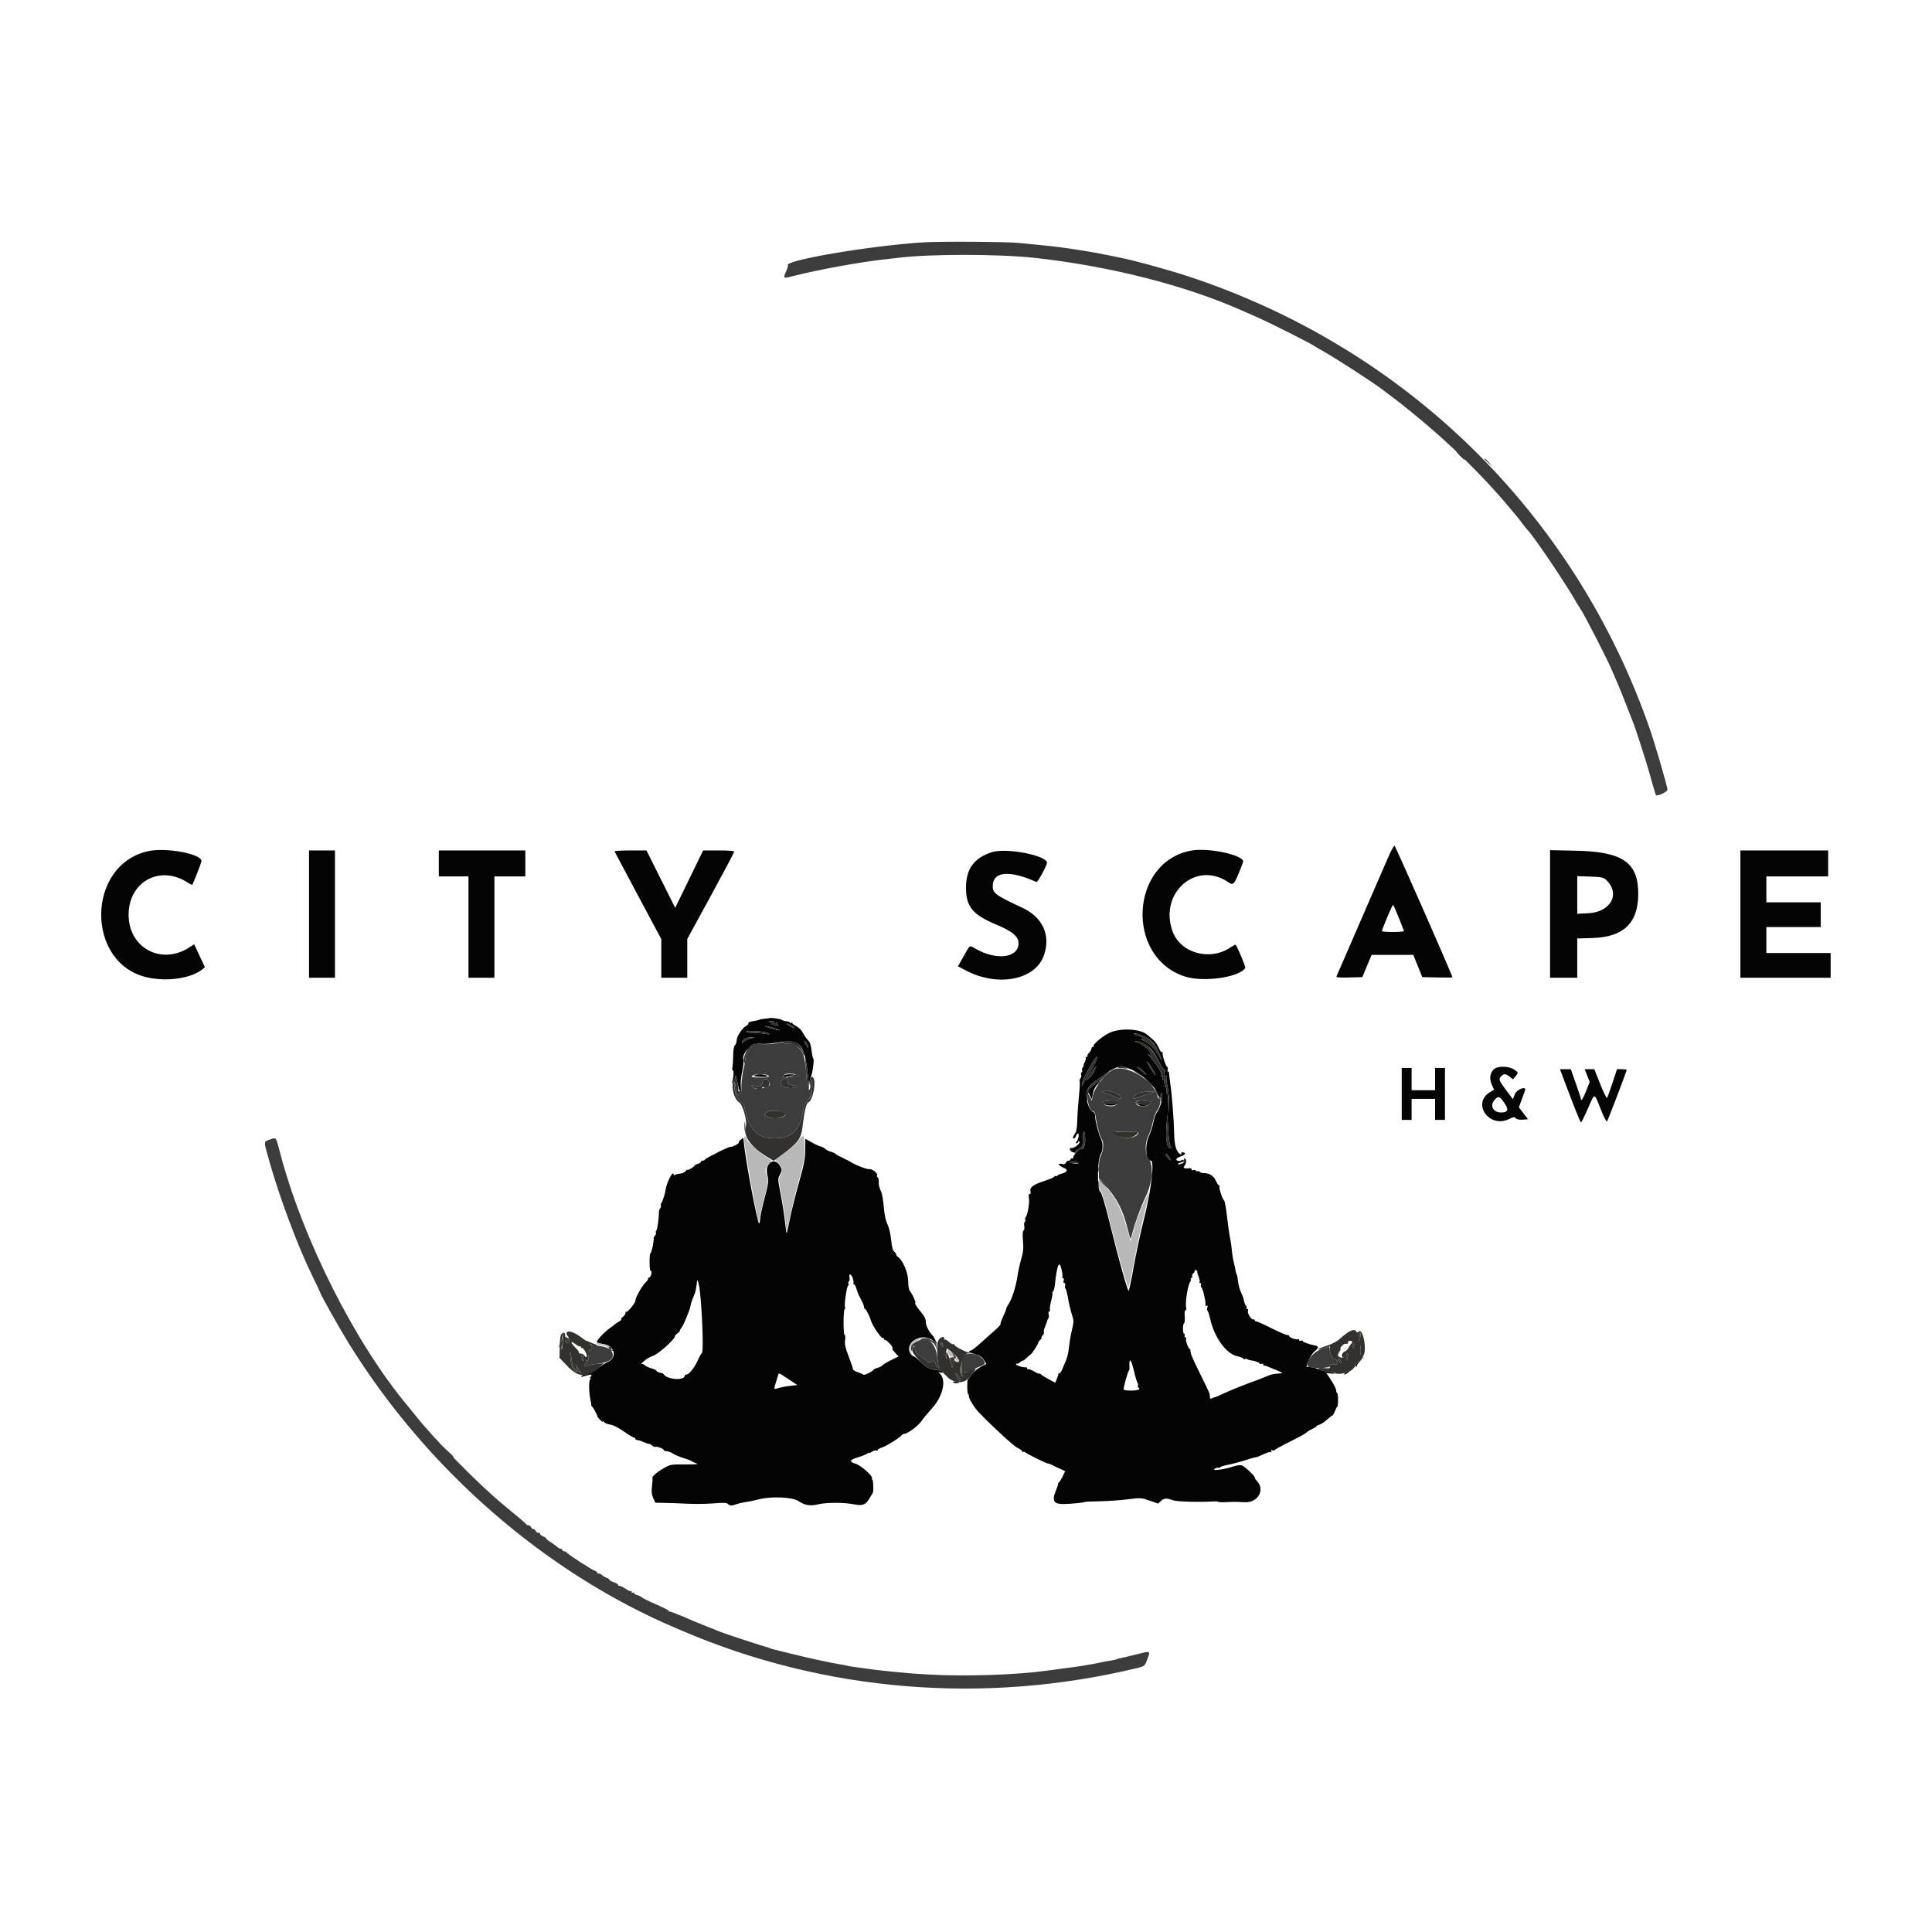 <svg id="svg" version="1.1" xmlns="http://www.w3.org/2000/svg" xmlns:xlink="http://www.w3.org/1999/xlink" width="400" height="400" viewBox="0, 0, 400,400"><g id="svgg"><path id="path0" d="M302.239 94.306 C 302.717 94.798,303.165 95.202,303.235 95.202 C 303.306 95.202,302.973 94.798,302.495 94.306 C 302.018 93.813,301.569 93.410,301.499 93.410 C 301.429 93.410,301.762 93.813,302.239 94.306 M307.358 95.026 C 307.358 95.070,307.732 95.444,308.189 95.857 L 309.021 96.609 308.269 95.777 C 307.569 95.002,307.358 94.828,307.358 95.026 M287.446 177.405 C 285.621 181.585,276.855 201.779,276.718 202.120 C 276.614 202.379,277.174 202.433,279.322 202.376 L 282.058 202.303 283.018 200.000 L 283.978 197.697 288.294 197.697 L 292.609 197.697 293.538 200.000 L 294.466 202.303 297.585 202.375 C 299.300 202.415,300.704 202.393,300.704 202.326 C 300.704 201.938,288.929 175.175,288.729 175.108 C 288.594 175.064,288.017 176.097,287.446 177.405 M30.725 176.214 C 17.773 179.022,17.661 199.589,30.582 202.381 C 34.722 203.276,39.570 202.553,41.879 200.697 L 42.427 200.256 41.314 197.878 L 40.200 195.500 39.230 196.132 C 33.445 199.901,26.666 196.308,26.626 189.453 C 26.587 182.636,32.990 179.028,38.714 182.642 C 39.265 182.990,39.750 183.237,39.791 183.192 C 40.001 182.963,41.715 178.575,41.715 178.268 C 41.715 176.784,34.400 175.417,30.725 176.214 M246.705 176.092 C 233.916 178.354,232.911 198.262,245.387 202.195 C 249.229 203.406,256.628 202.341,257.825 200.405 C 257.946 200.209,256.163 195.937,255.814 195.588 C 255.764 195.538,255.289 195.790,254.759 196.150 C 250.459 199.068,244.312 197.307,242.716 192.698 C 239.985 184.815,247.656 178.136,254.279 182.631 C 255.435 183.415,255.520 183.302,257.363 178.499 C 257.886 177.136,250.383 175.441,246.705 176.092 M63.980 189.251 L 63.980 202.431 66.667 202.431 L 69.354 202.431 69.354 189.251 L 69.354 176.072 66.667 176.072 L 63.980 176.072 63.980 189.251 M90.851 178.759 L 90.851 181.446 93.922 181.446 L 96.993 181.446 96.993 191.939 L 96.993 202.431 99.680 202.431 L 102.367 202.431 102.367 191.939 L 102.367 181.446 105.566 181.446 L 108.765 181.446 108.765 178.759 L 108.765 176.072 99.808 176.072 L 90.851 176.072 90.851 178.759 M127.234 176.276 C 127.281 176.388,129.479 180.520,132.118 185.458 L 136.916 194.436 136.916 198.434 L 136.916 202.431 139.603 202.431 L 142.290 202.431 142.290 198.421 L 142.290 194.411 147.153 185.501 C 149.827 180.600,152.015 176.473,152.015 176.331 C 152.015 176.170,150.799 176.072,148.797 176.072 L 145.579 176.072 142.685 182.015 L 139.791 187.958 136.817 182.015 L 133.843 176.072 130.496 176.072 C 128.655 176.072,127.187 176.163,127.234 176.276 M205.374 176.430 C 201.683 177.597,200.006 179.888,200.002 183.768 C 199.999 187.731,201.315 189.336,206.289 191.435 C 209.635 192.847,210.877 193.894,210.877 195.307 C 210.877 198.347,206.285 198.912,201.936 196.407 C 200.642 195.662,200.952 195.432,199.295 198.363 L 198.333 200.063 200.062 200.967 C 206.626 204.401,214.336 202.888,216.126 197.816 C 217.587 193.676,215.915 189.939,211.722 187.971 C 205.829 185.206,205.424 184.888,205.554 183.132 C 205.757 180.390,209.240 180.192,214.593 182.617 C 214.833 182.726,216.763 179.187,216.763 178.636 C 216.763 177.107,208.373 175.481,205.374 176.430 M320.921 189.223 L 320.921 202.431 323.736 202.431 L 326.552 202.431 326.552 198.367 L 326.552 194.302 329.825 194.200 C 336.081 194.005,339.110 191.118,339.179 185.285 C 339.257 178.610,336.085 176.345,326.360 176.133 L 320.921 176.014 320.921 189.223 M360.333 189.251 L 360.333 202.431 369.674 202.431 L 379.015 202.431 379.015 199.872 L 379.015 197.313 372.361 197.313 L 365.707 197.313 365.707 194.626 L 365.707 191.939 371.337 191.939 L 376.967 191.939 376.967 189.379 L 376.967 186.820 371.337 186.820 L 365.707 186.820 365.707 184.133 L 365.707 181.446 372.105 181.446 L 378.503 181.446 378.503 178.759 L 378.503 176.072 369.418 176.072 L 360.333 176.072 360.333 189.251 M332.438 182.085 C 335.599 184.949,333.574 188.850,328.807 189.078 L 326.552 189.186 326.552 185.293 L 326.552 181.399 329.212 181.487 C 331.436 181.560,331.966 181.658,332.438 182.085 M289.572 189.929 C 290.135 191.357,290.633 192.624,290.680 192.744 C 290.727 192.864,289.720 192.962,288.441 192.962 C 287.163 192.962,286.116 192.876,286.116 192.770 C 286.114 192.429,288.263 187.332,288.408 187.332 C 288.485 187.332,289.009 188.501,289.572 189.929 M159.360 210.780 C 159.332 210.806,158.906 210.861,158.413 210.902 C 157.921 210.942,157.402 211.036,157.262 211.111 C 157.121 211.185,156.775 211.277,156.494 211.315 C 155.383 211.467,154.816 211.669,154.939 211.869 C 155.011 211.985,154.814 212.217,154.502 212.386 C 153.677 212.833,152.527 214.560,152.527 215.350 C 152.527 215.725,152.367 216.192,152.170 216.388 C 151.939 216.620,151.808 217.356,151.797 218.481 C 151.789 219.436,151.717 220.534,151.638 220.921 C 151.558 221.308,151.599 221.625,151.729 221.625 C 151.967 221.625,151.912 222.756,151.617 223.928 C 151.468 224.522,151.486 224.515,151.864 223.835 C 152.088 223.432,152.282 222.914,152.295 222.683 C 152.309 222.453,152.477 223.057,152.669 224.025 C 153.102 226.203,153.294 226.439,153.299 224.803 C 153.302 224.111,153.474 222.741,153.682 221.759 C 153.890 220.777,153.998 219.777,153.922 219.537 C 153.446 218.037,155.723 215.840,157.481 216.104 C 158.066 216.192,159.466 216.101,160.591 215.903 C 165.787 214.987,166.591 215.881,167.355 223.417 C 167.463 224.486,167.566 224.910,167.588 224.373 C 167.609 223.843,167.739 223.210,167.876 222.965 C 168.207 222.374,168.620 219.333,168.388 219.190 C 168.288 219.128,168.126 218.371,168.028 217.509 C 167.904 216.409,167.683 215.769,167.291 215.367 C 166.983 215.052,166.503 214.359,166.226 213.828 C 165.936 213.273,165.363 212.690,164.882 212.461 C 164.421 212.241,164.044 211.961,164.044 211.838 C 164.044 211.715,163.928 211.685,163.788 211.772 C 163.647 211.859,163.532 211.834,163.532 211.715 C 163.532 211.597,163.227 211.475,162.854 211.444 C 162.481 211.413,162.049 211.286,161.894 211.161 C 161.653 210.967,159.505 210.644,159.360 210.780 M160.316 211.672 C 160.198 211.862,160.340 211.905,160.749 211.802 C 161.083 211.718,161.199 211.719,161.008 211.806 C 160.713 211.938,160.713 212.001,161.008 212.211 C 161.270 212.399,161.240 212.423,160.888 212.308 C 160.630 212.225,160.249 212.156,160.041 212.156 C 159.833 212.156,159.729 212.049,159.810 211.918 C 159.890 211.788,159.696 211.631,159.377 211.569 C 158.961 211.490,159.036 211.448,159.644 211.423 C 160.205 211.400,160.432 211.484,160.316 211.672 M163.824 212.303 C 164.252 212.524,164.548 212.761,164.480 212.829 C 164.412 212.896,163.970 212.715,163.497 212.427 C 162.482 211.808,162.705 211.724,163.824 212.303 M160.184 212.813 C 160.927 213.034,161.494 213.256,161.443 213.306 C 161.393 213.356,160.605 213.184,159.691 212.923 C 158.777 212.662,158.210 212.440,158.431 212.430 C 158.652 212.420,159.440 212.593,160.184 212.813 M229.586 213.891 C 228.140 214.620,226.141 216.330,226.414 216.604 C 226.501 216.691,226.438 216.763,226.274 216.763 C 226.110 216.763,225.976 216.914,225.976 217.098 C 225.976 217.283,225.752 217.674,225.479 217.967 C 225.206 218.260,225.053 218.569,225.138 218.655 C 225.223 218.740,225.152 218.810,224.980 218.810 C 224.807 218.810,224.724 218.905,224.796 219.020 C 224.867 219.136,224.766 219.539,224.570 219.916 C 224.375 220.293,224.279 220.601,224.359 220.601 C 224.438 220.601,224.364 220.769,224.194 220.974 C 224.023 221.179,223.954 221.459,224.038 221.596 C 224.123 221.733,224.081 221.915,223.944 221.999 C 223.807 222.084,223.760 222.324,223.840 222.532 C 223.920 222.741,223.848 223.077,223.679 223.281 C 223.510 223.484,223.441 223.761,223.525 223.896 C 223.608 224.031,223.546 225.390,223.385 226.914 C 223.225 228.439,223.070 230.677,223.040 231.888 C 223.002 233.456,222.864 234.265,222.562 234.696 C 222.083 235.379,222.024 235.701,222.376 235.701 C 222.507 235.701,222.687 235.470,222.777 235.189 C 222.866 234.907,223.049 234.677,223.183 234.677 C 223.494 234.677,223.281 235.887,222.886 236.363 C 222.697 236.591,222.684 236.724,222.852 236.724 C 222.998 236.724,223.164 236.586,223.220 236.417 C 223.295 236.194,223.372 236.189,223.501 236.397 C 223.707 236.732,222.338 237.794,221.834 237.689 C 221.256 237.570,221.466 238.318,222.073 238.542 C 222.405 238.665,222.649 238.656,222.649 238.522 C 222.649 238.394,222.994 238.085,223.417 237.835 C 224.150 237.402,224.185 237.302,224.202 235.581 C 224.223 233.534,224.648 233.942,224.678 236.039 C 224.694 237.123,224.220 238.210,223.880 237.871 C 223.680 237.670,222.129 239.257,222.197 239.592 C 222.234 239.774,222.121 239.894,221.945 239.859 C 221.769 239.824,221.625 239.910,221.625 240.051 C 221.625 240.192,221.449 240.307,221.233 240.307 C 221.018 240.307,220.771 240.491,220.685 240.716 C 220.569 241.016,220.326 241.084,219.766 240.972 C 218.801 240.779,219.190 241.364,220.345 241.842 C 221.208 242.200,220.943 242.707,219.734 243.010 C 219.364 243.103,218.997 243.283,218.918 243.411 C 218.839 243.538,218.667 243.576,218.536 243.495 C 218.405 243.414,218.298 243.458,218.298 243.593 C 218.298 243.728,217.351 244.144,216.193 244.518 C 213.889 245.261,213.134 245.835,213.354 246.677 C 213.441 247.010,213.375 247.217,213.181 247.217 C 212.963 247.217,212.916 247.480,213.028 248.077 C 213.200 248.991,212.775 251.488,212.360 252.004 C 212.224 252.174,212.181 252.425,212.266 252.562 C 212.351 252.699,212.307 252.882,212.169 252.967 C 212.030 253.053,211.982 253.450,212.062 253.850 C 212.145 254.265,212.085 254.652,211.921 254.753 C 211.727 254.874,211.688 255.560,211.798 256.896 C 211.929 258.471,211.858 259.217,211.438 260.653 C 211.151 261.638,210.789 263.284,210.636 264.310 C 210.314 266.464,209.480 269.051,208.793 270.033 C 208.531 270.407,208.317 270.839,208.317 270.994 C 208.317 271.149,208.032 271.867,207.684 272.589 C 207.336 273.311,207.101 273.984,207.163 274.084 C 207.225 274.184,206.848 274.643,206.325 275.104 C 205.802 275.565,204.787 276.475,204.069 277.126 C 201.968 279.033,201.401 279.482,200.815 279.698 C 200.350 279.870,200.498 279.971,201.740 280.332 C 202.895 280.668,203.328 280.941,203.717 281.581 L 204.215 282.400 203.082 282.976 C 202.459 283.293,201.627 283.985,201.232 284.514 C 200.838 285.044,200.457 285.534,200.385 285.605 C 200.171 285.816,200.240 288.676,200.459 288.676 C 200.571 288.676,200.629 288.820,200.589 288.996 C 200.492 289.420,201.696 291.425,202.626 292.386 C 205.737 295.604,209.889 299.411,210.685 299.776 C 211.212 300.018,211.644 300.345,211.644 300.503 C 211.644 300.660,211.720 300.713,211.813 300.621 C 211.905 300.528,212.107 300.556,212.261 300.682 C 212.761 301.094,216.625 303.000,216.967 303.004 C 217.150 303.006,217.668 303.204,218.119 303.444 C 218.569 303.685,218.996 303.894,219.066 303.910 C 219.136 303.926,219.495 304.086,219.862 304.266 L 220.531 304.593 220.021 305.655 C 219.740 306.240,219.400 306.788,219.266 306.874 C 219.132 306.961,219.043 307.109,219.068 307.204 C 219.093 307.299,218.914 307.862,218.670 308.455 C 217.630 310.979,218.119 311.550,221.156 311.359 C 223.180 311.231,224.413 311.086,224.696 310.941 C 224.766 310.905,226.148 310.851,227.767 310.821 C 229.386 310.792,231.955 310.611,233.476 310.420 C 236.183 310.081,236.280 310.087,238.011 310.687 L 239.780 311.300 240.394 310.723 C 240.995 310.159,241.607 310.133,242.866 310.620 C 243.600 310.904,248.416 311.043,251.138 310.859 C 251.676 310.823,252.156 310.858,252.206 310.938 C 252.255 311.018,252.966 311.049,253.787 311.008 C 255.583 310.919,255.616 310.919,257.710 311.022 C 260.415 311.155,261.975 308.480,260.263 306.643 C 259.979 306.338,259.777 306.054,259.816 306.013 C 260.034 305.776,257.679 303.532,257.036 303.365 C 256.735 303.286,255.943 303.408,255.276 303.635 C 253.470 304.248,250.817 304.582,251.454 304.116 C 251.719 303.922,252.084 303.820,252.264 303.889 C 252.444 303.958,252.591 303.919,252.591 303.802 C 252.591 303.685,253.311 303.451,254.191 303.283 C 255.070 303.115,256.654 302.695,257.710 302.350 C 258.765 302.004,259.773 301.723,259.950 301.724 C 260.127 301.726,260.862 301.442,261.584 301.094 C 262.306 300.746,263.015 300.533,263.158 300.622 C 263.319 300.721,263.339 300.653,263.209 300.444 C 263.059 300.201,263.115 300.149,263.409 300.262 C 263.634 300.348,263.855 300.330,263.899 300.222 C 263.943 300.114,265.074 299.479,266.411 298.812 C 269.253 297.395,270.238 296.848,270.683 296.441 C 270.860 296.278,271.354 295.991,271.779 295.803 C 272.205 295.615,272.553 295.386,272.553 295.295 C 272.553 295.204,272.815 295.063,273.135 294.983 C 273.456 294.902,274.176 294.429,274.735 293.932 C 275.294 293.434,275.817 293.027,275.896 293.026 C 275.975 293.026,276.198 292.623,276.392 292.131 C 276.585 291.638,276.808 291.235,276.887 291.235 C 276.966 291.235,277.031 290.601,277.031 289.827 C 277.031 289.053,276.945 288.420,276.839 288.420 C 276.734 288.420,276.647 288.175,276.647 287.876 C 276.647 287.577,276.187 286.643,275.625 285.801 L 274.602 284.269 275.497 284.374 C 275.989 284.431,276.392 284.402,276.392 284.309 C 276.392 284.217,275.771 284.077,275.013 283.998 C 274.254 283.920,273.281 283.674,272.850 283.451 C 272.419 283.228,271.715 283.045,271.286 283.045 C 270.857 283.045,270.505 283.008,270.505 282.963 C 270.505 282.213,271.506 280.331,272.216 279.746 C 273.078 279.036,273.064 278.685,272.169 278.540 C 271.163 278.376,269.738 277.866,269.738 277.669 C 269.738 277.538,269.565 277.498,269.354 277.579 C 269.143 277.660,268.970 277.592,268.970 277.428 C 268.970 277.263,268.868 277.192,268.743 277.269 C 268.442 277.456,266.923 276.916,266.923 276.622 C 266.923 276.495,266.721 276.391,266.475 276.391 C 266.228 276.391,264.764 275.757,263.221 274.983 C 261.678 274.210,260.267 273.576,260.086 273.576 C 259.905 273.576,259.757 273.454,259.757 273.305 C 259.757 273.156,259.651 273.100,259.521 273.180 C 259.171 273.397,258.194 271.898,258.376 271.424 C 258.464 271.196,258.401 271.017,258.234 271.017 C 258.070 271.017,258.002 270.910,258.082 270.779 C 258.163 270.648,258.128 270.478,258.003 270.400 C 257.878 270.323,257.687 269.883,257.579 269.423 C 257.354 268.465,257.407 268.616,256.859 267.389 C 256.628 266.872,256.388 265.924,256.325 265.283 C 256.262 264.642,256.134 263.994,256.040 263.842 C 255.947 263.690,255.839 263.314,255.801 263.005 C 255.763 262.697,255.607 261.983,255.455 261.420 C 255.303 260.857,255.117 259.706,255.043 258.861 C 254.969 258.017,254.793 256.807,254.652 256.174 C 254.511 255.541,254.235 253.599,254.038 251.859 C 253.842 250.119,253.570 248.622,253.433 248.532 C 253.095 248.310,252.310 245.929,252.483 245.649 C 252.559 245.526,252.517 245.425,252.389 245.425 C 252.262 245.425,251.952 244.971,251.702 244.415 C 251.238 243.386,250.369 242.866,249.113 242.866 C 248.791 242.866,248.454 242.749,248.366 242.606 C 248.278 242.463,248.106 242.407,247.985 242.482 C 247.863 242.557,247.695 242.507,247.610 242.370 C 247.526 242.233,247.287 242.186,247.081 242.265 C 246.874 242.344,246.705 242.277,246.705 242.115 C 246.705 241.953,246.561 241.839,246.385 241.862 C 245.294 242.003,244.851 241.842,245.194 241.429 C 245.673 240.852,245.728 239.694,245.258 240.084 C 245.069 240.241,244.914 240.284,244.914 240.179 C 244.914 240.074,244.770 240.104,244.594 240.244 C 244.201 240.558,243.327 240.279,243.579 239.920 C 243.680 239.777,244.098 239.547,244.509 239.408 C 245.407 239.104,245.634 238.640,244.911 238.586 C 244.625 238.564,244.458 238.655,244.539 238.787 C 244.755 239.137,244.418 239.082,244.053 238.708 C 243.447 238.087,243.141 236.830,243.105 234.805 C 243.054 231.978,242.650 226.770,242.292 224.312 C 242.128 223.186,242.018 222.179,242.046 222.073 C 242.075 221.967,241.987 221.881,241.851 221.881 C 241.714 221.881,241.674 221.697,241.760 221.471 C 241.846 221.246,241.804 220.987,241.665 220.895 C 241.298 220.654,240.543 218.281,240.735 217.971 C 240.825 217.826,240.777 217.782,240.630 217.873 C 240.477 217.968,240.182 217.589,239.944 216.995 C 239.714 216.420,239.212 215.684,238.829 215.359 C 238.445 215.034,237.855 214.525,237.516 214.229 C 236.063 212.957,231.797 212.775,229.586 213.891 M159.058 213.918 C 159.485 214.186,159.382 214.204,158.413 214.035 C 157.780 213.925,156.610 213.831,155.814 213.827 C 155.018 213.823,154.429 213.719,154.505 213.597 C 154.704 213.276,158.456 213.541,159.058 213.918 M236.399 214.339 C 238.088 215.045,239.060 215.995,239.829 217.691 C 240.766 219.759,240.763 220.060,239.820 218.426 C 238.968 216.949,238.285 216.276,236.852 215.499 C 236.263 215.179,236.073 214.994,236.405 215.062 C 237.424 215.270,236.739 214.736,235.496 214.353 C 234.762 214.127,234.521 213.976,234.877 213.965 C 235.198 213.956,235.883 214.124,236.399 214.339 M155.535 214.960 C 155.008 215.063,154.341 215.360,154.053 215.620 C 153.566 216.061,153.541 216.062,153.703 215.639 C 153.917 215.084,154.701 214.743,155.726 214.761 C 156.421 214.773,156.403 214.792,155.535 214.960 M167.083 216.156 C 167.509 217.091,167.323 217.143,166.802 216.234 C 166.565 215.821,166.462 215.483,166.574 215.483 C 166.685 215.483,166.914 215.786,167.083 216.156 M236.596 215.968 C 238.006 216.621,238.877 217.625,240.036 219.932 C 240.580 221.015,241.086 221.753,241.161 221.571 C 241.235 221.390,241.228 221.633,241.146 222.113 C 241.028 222.791,241.069 222.938,241.330 222.777 C 241.541 222.647,241.604 222.670,241.499 222.840 C 241.407 222.989,241.510 223.972,241.727 225.024 C 241.946 226.081,242.083 227.726,242.033 228.696 L 241.943 230.454 241.893 228.328 C 241.864 227.096,241.743 226.263,241.605 226.348 C 241.471 226.431,241.410 226.154,241.466 225.715 C 241.530 225.209,241.469 224.995,241.292 225.104 C 241.112 225.215,241.082 225.076,241.203 224.696 C 241.319 224.331,241.291 224.179,241.126 224.281 C 240.967 224.379,240.923 224.227,241.011 223.889 C 241.109 223.513,241.062 223.394,240.862 223.518 C 240.672 223.635,240.622 223.559,240.721 223.302 C 240.805 223.083,240.740 222.905,240.575 222.905 C 240.411 222.905,240.346 222.793,240.430 222.656 C 240.667 222.274,239.868 220.887,238.436 219.194 C 237.722 218.349,237.463 217.946,237.862 218.298 C 238.601 218.951,238.616 218.909,238.046 217.782 C 237.672 217.042,236.345 216.065,235.279 215.746 C 234.761 215.591,234.698 215.522,235.061 215.511 C 235.342 215.502,236.033 215.708,236.596 215.968 M226.862 219.770 C 226.642 220.298,226.013 221.420,225.465 222.265 C 224.916 223.109,224.343 224.088,224.191 224.440 C 223.927 225.052,223.920 225.045,224.037 224.278 C 224.105 223.836,224.758 222.426,225.489 221.143 C 226.838 218.774,227.591 218.022,226.862 219.770 M238.797 221.689 C 239.070 222.217,239.251 222.649,239.199 222.649 C 239.062 222.649,237.490 220.089,237.500 219.881 C 237.513 219.605,238.250 220.634,238.797 221.689 M233.909 221.303 C 236.082 222.041,239.296 224.975,239.782 226.664 L 239.989 227.383 240.234 226.764 C 240.661 225.684,240.807 226.595,240.452 228.122 C 240.265 228.929,239.888 229.842,239.616 230.150 C 239.344 230.458,238.981 231.427,238.810 232.303 C 238.639 233.179,238.216 234.503,237.870 235.246 C 236.980 237.156,237.229 240.307,238.270 240.307 C 239.057 240.307,238.364 246.351,236.921 252.079 C 236.159 255.106,235.149 259.801,234.676 262.513 C 234.204 265.226,233.742 267.356,233.650 267.248 C 233.321 266.860,231.556 260.539,229.915 253.871 C 228.695 248.912,228.113 246.975,227.750 246.663 C 227.104 246.109,227.213 239.924,227.886 238.962 C 228.328 238.332,228.408 236.692,228.030 236.017 C 227.585 235.222,226.743 232.085,226.743 231.222 C 226.743 230.726,226.592 230.323,226.374 230.239 C 225.724 229.990,225.173 228.860,224.969 227.357 C 224.745 225.708,225.451 224.588,227.472 223.381 C 227.986 223.074,228.695 222.561,229.047 222.240 C 229.878 221.482,231.882 220.599,232.374 220.774 C 232.585 220.850,233.276 221.088,233.909 221.303 M226.743 221.241 C 226.568 221.452,226.506 221.625,226.606 221.625 C 226.705 221.625,226.417 222.091,225.966 222.661 C 225.515 223.230,225.089 223.639,225.018 223.568 C 224.882 223.432,226.693 220.857,226.925 220.857 C 227.000 220.857,226.919 221.030,226.743 221.241 M236.980 222.035 C 237.571 222.694,237.537 222.684,236.532 221.909 C 235.934 221.448,235.445 221.018,235.445 220.955 C 235.445 220.706,236.374 221.359,236.980 222.035 M309.482 221.242 C 308.523 221.913,308.268 223.215,308.841 224.510 L 309.334 225.623 308.607 226.041 C 304.544 228.372,308.335 233.783,312.532 231.643 C 313.337 231.232,313.513 231.217,313.827 231.531 C 314.059 231.763,314.586 231.866,315.276 231.814 L 316.361 231.734 315.415 230.498 L 314.469 229.263 315.043 227.683 C 315.359 226.814,315.671 225.960,315.737 225.784 C 316.123 224.758,314.059 225.483,313.645 226.519 L 313.223 227.573 311.826 225.706 C 310.315 223.687,310.219 223.406,310.831 222.795 C 311.368 222.258,311.762 222.288,312.574 222.927 L 313.253 223.461 313.752 222.863 C 314.417 222.065,314.403 222.007,313.405 221.390 C 312.369 220.750,310.296 220.671,309.482 221.242 M290.211 226.488 L 290.211 231.862 291.235 231.862 L 292.258 231.862 292.258 229.687 L 292.258 227.511 294.690 227.511 L 297.121 227.511 297.121 229.687 L 297.121 231.862 298.145 231.862 L 299.168 231.862 299.168 226.488 L 299.168 221.113 298.145 221.113 L 297.121 221.113 297.121 223.417 L 297.121 225.720 294.690 225.720 L 292.258 225.720 292.258 223.417 L 292.258 221.113 291.235 221.113 L 290.211 221.113 290.211 226.488 M323.622 223.097 C 325.940 229.267,327.183 232.374,327.334 232.374 C 327.429 232.374,328.061 231.107,328.738 229.559 C 330.231 226.144,330.024 226.143,331.381 229.580 C 331.997 231.139,332.593 232.318,332.707 232.202 C 332.891 232.012,336.788 221.785,336.788 221.490 C 336.788 221.423,336.337 221.369,335.786 221.369 L 334.783 221.369 333.834 224.248 C 333.313 225.832,332.806 227.216,332.708 227.324 C 332.611 227.432,331.981 226.136,331.309 224.445 L 330.087 221.369 329.091 221.369 L 328.094 221.369 328.612 222.682 L 329.130 223.995 328.435 225.766 C 327.793 227.403,327.319 228.157,327.319 227.543 C 327.319 227.403,326.847 225.957,326.269 224.329 L 325.219 221.369 324.096 221.369 L 322.973 221.369 323.622 223.097 M156.238 222.635 C 155.876 222.781,156.194 222.869,157.326 222.937 C 158.928 223.033,159.432 222.844,158.349 222.554 C 157.596 222.352,156.871 222.380,156.238 222.635 M162.252 222.649 C 161.771 222.959,163.073 222.959,164.044 222.649 C 164.599 222.471,164.548 222.441,163.660 222.422 C 163.097 222.410,162.463 222.512,162.252 222.649 M226.313 224.776 L 225.145 225.880 225.614 226.759 L 226.083 227.639 226.235 226.578 C 226.319 225.994,226.703 225.101,227.090 224.594 C 228.030 223.362,227.737 223.431,226.313 224.776 M311.583 228.538 C 312.424 229.752,312.166 230.326,310.781 230.326 C 309.062 230.326,308.362 228.787,309.544 227.605 C 310.291 226.858,310.477 226.943,311.583 228.538 M228.803 228.650 C 228.937 228.784,229.450 228.893,229.942 228.893 C 230.435 228.893,230.947 228.784,231.080 228.650 C 231.232 228.497,230.812 228.407,229.941 228.407 C 229.069 228.407,228.650 228.496,228.803 228.650 M235.558 228.642 C 236.095 229.080,236.913 229.163,237.435 228.831 C 237.640 228.701,237.449 228.626,236.923 228.629 C 236.462 228.633,235.854 228.546,235.573 228.436 C 235.068 228.240,235.068 228.243,235.558 228.642 M242.303 237.172 C 242.521 237.557,242.536 237.748,242.350 237.748 C 241.629 237.748,241.278 235.913,241.496 233.284 L 241.709 230.710 241.843 233.653 C 241.919 235.306,242.121 236.849,242.303 237.172 M154.142 233.269 C 154.143 234.114,154.191 234.429,154.248 233.969 C 154.305 233.509,154.304 232.818,154.246 232.433 C 154.187 232.048,154.141 232.425,154.142 233.269 M153.370 235.945 C 153.059 236.198,152.868 236.468,152.946 236.546 C 153.113 236.713,151.611 237.527,151.312 237.431 C 151.131 237.372,149.280 238.189,148.177 238.813 C 147.965 238.933,147.390 239.231,146.897 239.477 C 146.404 239.722,145.963 240.010,145.916 240.115 C 145.869 240.221,145.668 240.307,145.468 240.307 C 145.269 240.307,145.106 240.420,145.106 240.558 C 145.106 240.696,144.818 240.881,144.466 240.970 C 144.114 241.058,143.826 241.208,143.826 241.303 C 143.826 241.398,143.480 241.680,143.058 241.930 C 142.636 242.179,142.290 242.297,142.290 242.192 C 142.290 242.087,142.140 242.207,141.955 242.459 C 141.771 242.712,141.271 242.946,140.845 242.979 C 140.420 243.013,139.937 243.123,139.773 243.224 C 139.609 243.325,139.475 243.340,139.475 243.256 C 139.475 242.010,137.994 244.766,137.800 246.373 C 137.708 247.136,137.156 248.816,136.885 249.160 C 136.764 249.314,136.738 249.512,136.827 249.601 C 136.916 249.691,136.863 249.916,136.709 250.102 C 136.554 250.287,136.428 250.664,136.427 250.939 C 136.425 252.271,136.112 254.502,135.890 254.769 C 135.753 254.934,135.714 255.142,135.803 255.232 C 135.892 255.321,135.805 255.587,135.609 255.823 C 135.413 256.059,135.282 256.293,135.317 256.341 C 135.352 256.390,135.368 256.516,135.353 256.622 C 135.339 256.727,135.306 256.987,135.282 257.198 C 135.173 258.136,134.797 259.501,134.648 259.501 C 134.559 259.501,134.485 260.307,134.485 261.293 C 134.485 262.278,134.571 263.084,134.677 263.084 C 135.060 263.084,134.858 264.313,134.448 264.470 C 134.217 264.559,134.092 264.695,134.169 264.773 C 134.247 264.851,133.991 265.222,133.600 265.599 C 132.855 266.316,131.542 268.690,131.542 269.321 C 131.542 269.789,129.865 271.814,129.653 271.602 C 129.566 271.515,129.495 271.629,129.495 271.856 C 129.495 272.082,129.265 272.429,128.984 272.625 C 128.704 272.822,128.541 273.049,128.622 273.131 C 128.704 273.212,128.504 273.422,128.178 273.596 C 127.852 273.771,127.452 274.039,127.289 274.193 C 127.126 274.346,126.663 274.702,126.260 274.984 C 125.071 275.815,123.407 277.602,123.578 277.864 C 123.665 277.997,124.235 278.171,124.844 278.251 C 127.242 278.564,127.913 281.050,125.848 281.971 C 125.250 282.238,124.259 282.877,123.647 283.392 C 122.965 283.965,122.145 284.389,121.530 284.488 C 120.978 284.576,120.457 284.761,120.372 284.898 C 120.282 285.043,120.419 285.087,120.697 285.004 C 122.390 284.499,122.724 284.483,122.361 284.922 C 122.168 285.157,122.096 285.349,122.201 285.349 C 122.306 285.349,122.281 285.493,122.146 285.669 C 121.888 286.004,121.922 288.259,122.204 289.571 C 122.294 289.994,122.384 290.541,122.404 290.787 C 122.423 291.033,122.508 291.235,122.592 291.235 C 122.741 291.235,123.705 293.022,123.697 293.282 C 123.695 293.353,123.980 293.698,124.331 294.050 C 124.682 294.402,124.884 294.517,124.781 294.306 C 124.615 293.965,124.632 293.965,124.934 294.306 C 125.121 294.517,125.446 294.733,125.657 294.785 C 125.867 294.838,126.385 294.964,126.807 295.066 C 127.230 295.168,128.340 295.787,129.274 296.442 C 130.209 297.097,131.101 297.633,131.258 297.633 C 131.414 297.633,131.542 297.748,131.542 297.889 C 131.542 298.029,131.718 298.145,131.934 298.145 C 132.150 298.145,132.754 298.335,133.278 298.568 C 133.801 298.801,134.322 298.972,134.435 298.947 C 134.548 298.923,134.816 299.079,135.031 299.294 C 135.246 299.509,135.515 299.628,135.628 299.558 C 135.915 299.380,137.428 299.935,137.428 300.217 C 137.428 300.344,137.687 300.449,138.004 300.450 C 138.321 300.450,138.925 300.680,139.347 300.960 C 139.770 301.240,140.749 301.653,141.523 301.878 C 142.297 302.103,143.067 302.400,143.234 302.537 C 143.401 302.674,143.861 302.884,144.257 303.004 C 144.737 303.149,143.950 303.213,141.907 303.197 C 138.911 303.172,138.801 303.192,137.408 303.981 C 136.059 304.745,134.890 305.751,135.086 305.980 C 135.134 306.037,135.093 306.784,134.994 307.641 C 134.853 308.850,134.910 309.413,135.247 310.160 L 135.681 311.123 137.642 311.160 C 138.721 311.180,140.870 311.258,142.418 311.332 C 143.967 311.407,146.385 311.372,147.793 311.255 C 149.780 311.089,150.427 311.116,150.690 311.375 C 151.096 311.775,151.502 311.793,152.398 311.453 C 152.767 311.312,153.494 311.133,154.014 311.054 C 155.237 310.867,155.735 310.764,157.134 310.411 C 159.700 309.763,164.048 309.949,165.266 310.759 C 166.650 311.679,167.739 311.856,169.462 311.440 C 171.133 311.036,174.914 311.053,176.919 311.474 C 178.610 311.828,179.299 311.521,180.122 310.045 C 180.358 309.623,180.608 309.219,180.678 309.149 C 180.895 308.933,180.823 306.334,180.601 306.334 C 180.486 306.334,180.459 306.226,180.540 306.095 C 180.809 305.659,178.262 303.387,177.119 303.045 C 175.718 302.625,175.885 302.235,177.699 301.697 C 178.503 301.458,179.330 301.123,179.536 300.952 C 179.742 300.781,179.910 300.715,179.910 300.806 C 179.910 300.897,180.193 300.786,180.539 300.560 C 180.885 300.333,181.288 300.222,181.435 300.313 C 181.582 300.404,181.702 300.365,181.702 300.227 C 181.702 300.089,182.134 299.835,182.662 299.662 C 183.626 299.347,186.395 297.602,186.691 297.122 C 186.779 296.981,187.018 296.865,187.222 296.865 C 187.863 296.865,190.061 295.255,190.693 294.321 C 191.026 293.830,192.074 292.563,193.021 291.507 C 195.350 288.908,196.025 285.403,194.419 284.245 C 194.230 284.109,194.348 284.077,194.727 284.161 C 195.170 284.259,195.262 284.219,195.060 284.017 C 194.906 283.863,194.515 283.717,194.191 283.692 C 192.697 283.578,191.814 283.152,190.646 281.985 C 189.963 281.301,189.240 280.742,189.039 280.742 C 188.838 280.742,188.531 280.397,188.356 279.974 C 187.410 277.692,191.148 275.841,193.206 277.573 L 194.002 278.242 193.679 277.509 C 193.502 277.105,193.296 276.718,193.222 276.647 C 192.420 275.885,191.683 274.496,191.683 273.746 C 191.683 273.103,191.432 272.557,190.776 271.772 C 189.825 270.634,189.264 269.738,189.502 269.738 C 189.724 269.738,188.891 267.884,188.450 267.397 C 188.178 267.096,188.044 266.406,188.028 265.223 C 188.004 263.417,186.902 260.858,185.861 260.192 C 185.685 260.079,185.541 259.862,185.541 259.708 C 185.541 259.555,185.356 259.294,185.129 259.129 C 184.846 258.921,184.652 258.172,184.505 256.719 C 184.380 255.474,184.067 254.143,183.741 253.470 C 183.380 252.724,183.118 251.513,182.984 249.966 C 182.871 248.665,182.661 247.313,182.517 246.961 C 181.973 245.631,181.886 245.279,181.938 244.619 C 181.967 244.246,181.867 243.864,181.714 243.770 C 181.562 243.676,181.503 243.492,181.583 243.363 C 181.829 242.965,180.599 241.964,179.973 242.053 C 179.457 242.126,177.073 241.206,176.072 240.547 C 175.861 240.408,175.170 240.053,174.536 239.757 C 173.903 239.462,173.212 239.077,173.001 238.902 C 172.790 238.728,172.308 238.511,171.931 238.422 C 171.554 238.332,171.066 238.080,170.848 237.862 C 170.629 237.643,170.206 237.417,169.908 237.360 C 169.610 237.302,168.773 236.921,168.048 236.512 L 166.731 235.768 166.725 237.974 C 166.721 239.841,166.517 240.905,165.394 244.914 C 164.665 247.518,163.816 250.946,163.507 252.533 C 163.198 254.119,162.908 255.380,162.861 255.333 C 162.815 255.287,162.653 254.135,162.501 252.774 C 162.349 251.413,161.951 248.899,161.617 247.188 C 161.016 244.114,161.014 244.066,161.490 243.179 C 161.915 242.386,161.930 242.201,161.617 241.595 C 160.411 239.264,158.168 240.801,158.909 243.449 C 159.184 244.432,159.125 244.882,158.302 248.067 C 157.800 250.007,157.388 251.905,157.386 252.285 C 157.384 252.665,157.288 253.123,157.173 253.305 C 156.896 253.740,154.236 239.638,154.012 236.553 C 153.935 235.486,153.934 235.485,153.370 235.945 M242.346 240.144 C 242.341 240.304,242.111 240.163,241.834 239.831 C 241.557 239.499,241.335 239.096,241.339 238.935 C 241.344 238.775,241.574 238.916,241.851 239.248 C 242.128 239.580,242.351 239.983,242.346 240.144 M245.057 240.699 C 244.783 240.906,244.323 241.068,244.033 241.060 C 243.669 241.050,243.784 240.941,244.402 240.707 C 245.587 240.258,245.640 240.258,245.057 240.699 M223.302 240.796 C 223.223 240.925,222.784 240.972,222.328 240.900 C 221.113 240.711,221.129 240.563,222.365 240.563 C 222.960 240.563,223.382 240.668,223.302 240.796 M219.791 262.851 C 219.956 263.567,220.026 264.258,219.947 264.387 C 219.868 264.515,219.933 264.619,220.092 264.619 C 220.264 264.619,220.314 264.826,220.218 265.131 C 220.118 265.446,220.172 265.643,220.358 265.643 C 220.535 265.643,220.605 265.856,220.527 266.155 C 220.454 266.436,220.488 266.724,220.602 266.795 C 220.717 266.866,220.949 267.759,221.118 268.779 C 221.288 269.799,221.637 271.278,221.896 272.066 C 222.329 273.390,222.336 273.624,221.985 275.132 C 221.775 276.030,221.558 277.113,221.503 277.538 C 221.448 277.963,221.326 278.887,221.233 279.591 C 221.141 280.294,220.884 281.273,220.664 281.766 C 220.444 282.258,220.244 282.719,220.219 282.790 C 219.901 283.704,219.540 284.325,219.328 284.325 C 219.184 284.325,219.081 284.411,219.099 284.517 C 219.118 284.623,218.985 285.063,218.804 285.495 L 218.476 286.281 217.044 285.513 C 216.256 285.090,215.526 284.621,215.423 284.471 C 215.320 284.320,215.233 284.288,215.231 284.400 C 215.229 284.511,214.728 284.310,214.118 283.952 C 213.508 283.595,212.932 283.379,212.838 283.472 C 212.745 283.566,212.668 283.508,212.668 283.344 C 212.668 283.180,212.582 283.065,212.476 283.089 C 212.008 283.194,210.365 282.706,210.365 282.462 C 210.365 282.314,210.432 282.260,210.514 282.342 C 210.597 282.424,210.888 282.299,211.162 282.065 C 211.437 281.830,211.717 281.669,211.786 281.708 C 211.855 281.746,212.191 281.499,212.531 281.158 C 212.872 280.817,213.244 280.498,213.357 280.448 C 213.627 280.331,214.971 278.262,214.971 277.964 C 214.971 277.837,215.147 277.588,215.361 277.410 C 215.576 277.232,215.696 277.031,215.629 276.964 C 215.562 276.897,215.676 276.674,215.881 276.468 C 216.087 276.263,216.195 275.997,216.122 275.878 C 216.048 275.759,216.096 275.394,216.227 275.067 C 216.621 274.082,216.845 273.458,216.868 273.278 C 216.881 273.184,216.975 273.023,217.078 272.920 C 217.181 272.817,217.197 272.462,217.114 272.131 C 217.026 271.778,217.077 271.529,217.239 271.529 C 217.390 271.529,217.453 271.370,217.379 271.175 C 217.304 270.981,217.417 270.154,217.630 269.339 C 217.843 268.524,217.964 267.771,217.900 267.667 C 217.836 267.563,217.891 267.440,218.024 267.392 C 218.156 267.345,218.333 266.673,218.416 265.899 C 218.864 261.754,219.309 260.766,219.791 262.851 M247.890 263.264 C 247.825 263.329,247.939 263.780,248.143 264.268 C 248.346 264.755,248.445 265.264,248.362 265.398 C 248.278 265.533,248.345 265.643,248.509 265.643 C 248.673 265.643,248.742 265.812,248.663 266.019 C 248.584 266.225,248.621 266.458,248.746 266.535 C 249.020 266.704,249.658 269.419,249.578 270.072 C 249.542 270.366,249.629 270.468,249.817 270.352 C 250.019 270.227,250.067 270.344,249.968 270.721 C 249.889 271.024,249.909 271.325,250.012 271.389 C 250.116 271.453,250.351 272.173,250.535 272.989 C 251.413 276.886,253.823 280.252,256.110 280.777 C 256.849 280.947,257.454 281.188,257.454 281.313 C 257.454 281.438,257.569 281.469,257.710 281.382 C 257.850 281.295,258.109 281.314,258.285 281.424 C 258.461 281.534,258.720 281.631,258.861 281.638 C 259.565 281.677,260.781 282.090,260.781 282.290 C 260.781 282.415,260.953 282.451,261.164 282.370 C 261.376 282.289,261.548 282.350,261.548 282.506 C 261.548 282.662,261.635 282.771,261.740 282.749 C 261.943 282.706,262.136 282.777,264.363 283.713 C 265.652 284.254,265.706 284.308,265.003 284.352 C 264.080 284.411,263.534 284.481,263.276 284.575 C 263.170 284.613,262.997 284.668,262.892 284.695 C 262.786 284.723,262.412 284.871,262.060 285.024 C 261.336 285.339,259.695 285.970,259.501 286.008 C 259.431 286.021,259.143 286.125,258.861 286.238 C 258.580 286.351,257.486 286.780,256.430 287.192 C 255.374 287.603,253.902 288.231,253.158 288.588 C 252.414 288.944,251.666 289.257,251.495 289.283 C 251.324 289.309,251.040 289.420,250.864 289.530 C 250.655 289.660,250.530 289.569,250.505 289.267 C 250.483 289.012,250.448 288.688,250.426 288.548 C 250.404 288.407,249.550 286.605,248.527 284.543 C 247.504 282.481,246.627 280.581,246.578 280.320 C 246.529 280.060,246.479 279.818,246.469 279.782 C 246.458 279.747,246.459 279.645,246.471 279.555 C 246.483 279.465,246.387 279.321,246.257 279.235 C 245.927 279.016,245.402 277.404,245.572 277.130 C 245.649 277.005,245.577 276.903,245.413 276.903 C 245.249 276.903,245.181 276.731,245.262 276.520 C 245.343 276.308,245.298 276.136,245.162 276.136 C 244.844 276.136,244.835 274.167,245.152 273.971 C 245.282 273.891,245.342 273.250,245.283 272.549 C 245.216 271.732,245.278 271.273,245.457 271.273 C 245.631 271.273,245.673 271.019,245.568 270.600 C 245.355 269.750,245.908 266.202,246.364 265.495 C 246.552 265.202,246.630 264.885,246.535 264.791 C 246.441 264.697,246.495 264.619,246.654 264.619 C 246.814 264.619,246.886 264.465,246.813 264.276 C 246.741 264.088,246.858 263.787,247.074 263.608 C 247.290 263.428,247.405 263.181,247.329 263.058 C 247.253 262.935,247.374 262.904,247.599 262.990 C 247.823 263.077,247.954 263.200,247.890 263.264 M176.555 264.649 C 176.708 265.087,176.770 265.548,176.693 265.672 C 176.616 265.797,176.671 265.899,176.814 265.899 C 176.958 265.899,177.198 266.352,177.347 266.906 C 177.496 267.460,177.902 268.410,178.249 269.017 C 178.596 269.625,178.882 270.323,178.884 270.569 C 178.885 270.816,178.989 271.017,179.115 271.017 C 179.294 271.017,180.132 272.664,180.287 273.321 C 180.521 274.310,182.462 277.195,182.766 277.006 C 182.885 276.933,182.981 276.995,182.981 277.144 C 182.981 277.293,183.102 277.415,183.250 277.415 C 183.562 277.415,184.773 278.666,184.773 278.988 C 184.773 279.108,184.770 279.267,184.767 279.340 C 184.764 279.413,185.047 279.780,185.395 280.156 L 186.028 280.838 184.441 281.622 C 183.568 282.053,182.769 282.537,182.665 282.697 C 182.561 282.857,182.159 283.068,181.772 283.165 C 181.384 283.262,181.008 283.425,180.937 283.527 C 180.611 283.990,178.953 284.803,178.739 284.605 C 178.609 284.485,178.071 284.249,177.543 284.080 C 177.015 283.911,176.583 283.621,176.583 283.435 C 176.583 283.249,176.188 282.073,175.705 280.822 C 175.014 279.032,174.857 278.317,174.971 277.469 C 175.052 276.862,175.010 276.392,174.874 276.392 C 174.737 276.392,174.639 275.229,174.648 273.705 C 174.657 272.227,174.763 271.018,174.883 271.017 C 175.004 271.017,175.031 270.830,174.943 270.601 C 174.749 270.095,175.339 266.155,175.608 266.155 C 175.714 266.155,175.738 265.994,175.662 265.797 C 175.587 265.600,175.632 265.372,175.764 265.291 C 175.895 265.210,175.947 264.853,175.880 264.497 C 175.704 263.579,176.223 263.695,176.555 264.649 M144.731 266.163 C 145.290 269.192,145.745 279.865,145.326 280.125 C 145.190 280.209,144.815 280.871,144.492 281.597 C 143.817 283.120,142.665 284.581,142.140 284.581 C 141.941 284.581,141.779 284.678,141.779 284.796 C 141.779 285.891,138.137 285.664,137.399 284.523 C 137.313 284.390,137.198 284.288,137.143 284.296 C 136.814 284.344,135.893 283.974,135.893 283.793 C 135.893 283.674,135.437 283.454,134.880 283.304 C 134.324 283.155,133.691 282.855,133.475 282.638 C 133.258 282.422,132.937 282.325,132.759 282.423 C 132.582 282.521,132.841 282.243,133.333 281.805 C 133.826 281.367,134.684 280.866,135.241 280.692 C 136.266 280.370,139.731 277.282,139.731 276.690 C 139.731 276.528,139.962 276.252,140.243 276.076 C 140.525 275.900,140.755 275.649,140.755 275.518 C 140.755 275.387,140.910 275.098,141.099 274.876 C 141.288 274.654,141.646 273.954,141.894 273.321 C 142.142 272.687,142.468 271.881,142.618 271.529 C 142.769 271.177,142.921 270.659,142.956 270.377 C 142.991 270.096,143.163 269.520,143.337 269.098 C 143.512 268.676,143.679 268.244,143.709 268.138 C 143.738 268.033,143.785 267.917,143.814 267.882 C 143.908 267.765,144.121 266.804,144.197 266.155 C 144.238 265.803,144.287 265.409,144.305 265.280 C 144.365 264.851,144.565 265.264,144.731 266.163 M278.026 280.170 C 277.864 280.277,277.819 280.576,277.921 280.863 C 278.081 281.310,278.117 281.288,278.235 280.671 C 278.308 280.288,278.355 279.976,278.339 279.978 C 278.324 279.980,278.183 280.067,278.026 280.170 M281.153 281.994 C 280.611 282.560,280.524 282.780,280.785 282.930 C 280.973 283.039,281.038 283.031,280.931 282.912 C 280.823 282.794,281.046 282.372,281.426 281.976 C 281.806 281.579,282.060 281.254,281.990 281.254 C 281.919 281.254,281.543 281.587,281.153 281.994 M234.801 283.941 C 235.063 285.067,235.383 286.127,235.511 286.297 C 235.640 286.467,235.675 286.718,235.590 286.855 C 235.506 286.992,235.555 287.178,235.701 287.268 C 236.278 287.625,235.593 287.908,234.150 287.908 C 233.227 287.908,232.630 287.799,232.630 287.630 C 232.630 287.119,233.515 283.943,233.695 283.809 C 233.792 283.737,233.862 283.507,233.850 283.298 C 233.711 280.881,234.159 281.185,234.801 283.941 M278.582 284.205 C 278.309 284.412,278.200 284.581,278.341 284.581 C 278.482 284.581,278.821 284.412,279.094 284.205 C 279.367 283.999,279.475 283.829,279.335 283.829 C 279.194 283.829,278.855 283.999,278.582 284.205 M163.349 285.605 L 165.086 286.756 163.605 286.925 C 162.791 287.017,161.729 287.217,161.245 287.368 C 160.140 287.714,160.162 287.755,160.629 286.239 C 160.845 285.538,161.068 284.811,161.125 284.624 C 161.252 284.206,161.216 284.190,163.349 285.605 M197.313 286.152 C 197.313 286.273,197.601 286.372,197.953 286.372 C 198.305 286.372,198.592 286.328,198.592 286.274 C 198.592 286.220,198.305 286.121,197.953 286.054 C 197.601 285.987,197.313 286.031,197.313 286.152 M92.632 300.512 C 93.259 301.180,93.806 301.727,93.847 301.727 C 94.039 301.727,93.836 301.498,92.706 300.437 L 91.491 299.296 92.632 300.512 " stroke="none" fill="#040404" fill-rule="evenodd"></path><path id="path1" d="M154.063 235.963 C 154.063 236.738,155.596 245.783,156.577 250.800 C 157.036 253.145,157.060 253.195,157.248 252.207 C 157.355 251.644,157.827 249.636,158.296 247.745 C 159.085 244.560,159.121 244.241,158.781 243.427 C 158.307 242.293,158.302 242.335,159.066 241.209 C 159.425 240.680,159.684 240.219,159.642 240.184 C 159.599 240.149,159.050 239.799,158.421 239.407 C 156.998 238.520,154.575 236.252,154.575 235.807 C 154.575 235.624,154.459 235.404,154.319 235.317 C 154.169 235.224,154.063 235.492,154.063 235.963 M165.188 236.292 C 164.762 236.882,163.530 237.991,162.452 238.758 L 160.491 240.152 161.121 240.781 C 161.984 241.644,162.132 242.430,161.601 243.328 C 161.176 244.048,161.185 244.216,161.831 247.630 C 162.201 249.585,162.583 252.105,162.678 253.231 L 162.852 255.278 163.547 251.922 C 163.930 250.076,164.789 246.563,165.456 244.116 C 166.408 240.626,166.661 239.295,166.628 237.940 C 166.548 234.690,166.438 234.563,165.188 236.292 M227.511 245.285 C 227.511 245.880,227.669 246.380,227.913 246.558 C 228.164 246.742,228.827 248.954,229.685 252.473 C 231.165 258.537,233.298 266.158,233.602 266.462 C 233.705 266.565,234.223 264.262,234.753 261.345 C 235.558 256.912,237.478 248.480,238.115 246.577 C 238.209 246.296,237.835 246.929,237.283 247.985 C 236.349 249.772,235.094 253.226,234.399 255.918 L 234.103 257.070 233.245 254.066 C 232.083 249.997,230.530 247.164,228.305 245.058 L 227.511 244.306 227.511 245.285 M189.635 277.341 C 188.784 277.654,188.356 278.281,188.356 279.215 C 188.356 279.823,188.518 280.290,188.804 280.507 C 189.185 280.795,189.204 280.792,188.932 280.487 C 188.149 279.609,188.534 278.193,189.699 277.664 C 190.667 277.225,190.619 276.979,189.635 277.341 M123.502 278.217 C 123.577 278.339,123.895 278.439,124.209 278.439 C 124.523 278.439,125.234 278.671,125.789 278.954 C 126.794 279.466,126.796 279.466,126.288 278.957 C 125.788 278.457,123.230 277.778,123.502 278.217 M196.354 280.195 C 196.552 280.720,196.763 280.893,197.095 280.806 C 197.421 280.721,197.636 280.885,197.814 281.353 C 198.029 281.920,198.592 282.307,198.592 281.888 C 198.592 281.663,196.493 279.463,196.279 279.463 C 196.168 279.463,196.202 279.792,196.354 280.195 " stroke="none" fill="#b9b8b8" fill-rule="evenodd"></path><path id="path2" d="M191.171 50.175 C 180.074 50.877,162.106 53.938,163.122 54.954 C 163.186 55.018,163.013 55.593,162.738 56.234 C 162.103 57.716,162.076 57.702,164.462 57.096 C 169.460 55.827,177.837 54.295,182.853 53.733 C 184.120 53.592,185.617 53.420,186.180 53.352 C 192.700 52.567,206.719 52.577,214.075 53.374 C 229.674 55.062,245.448 59.075,257.326 64.375 C 257.748 64.564,259.303 65.252,260.781 65.905 C 263.252 66.998,271.575 71.206,272.169 71.665 C 272.310 71.773,273.014 72.190,273.734 72.591 C 276.347 74.047,283.658 78.761,286.083 80.554 C 296.402 88.186,305.823 96.971,312.923 105.582 C 313.380 106.136,313.907 106.763,314.094 106.974 C 314.280 107.185,314.770 107.818,315.182 108.381 C 315.594 108.944,316.056 109.520,316.208 109.661 C 317.352 110.717,324.138 120.767,326.402 124.760 C 326.562 125.042,327.005 125.757,327.387 126.350 C 328.273 127.726,332.763 136.488,333.597 138.470 C 333.945 139.298,334.503 140.582,334.836 141.325 C 335.169 142.067,336.039 144.229,336.769 146.129 C 337.499 148.029,338.197 149.814,338.320 150.096 C 338.580 150.695,340.946 158.068,341.358 159.565 C 342.115 162.313,342.740 164.445,342.836 164.605 C 343.046 164.954,345.234 163.946,345.234 163.500 C 345.234 162.878,342.619 153.904,341.521 150.760 C 325.941 106.122,290.911 71.892,245.681 57.110 C 241.719 55.815,234.575 53.856,232.118 53.391 C 231.766 53.324,230.672 53.098,229.687 52.888 C 228.701 52.678,227.550 52.451,227.127 52.384 C 226.705 52.317,225.669 52.140,224.824 51.990 C 223.980 51.840,222.770 51.649,222.137 51.564 C 221.504 51.479,220.697 51.366,220.345 51.312 C 219.075 51.116,217.608 50.948,214.843 50.680 C 213.295 50.529,211.510 50.356,210.877 50.294 C 208.260 50.040,194.615 49.957,191.171 50.175 M160.461 216.037 C 159.827 216.170,158.581 216.227,157.692 216.165 L 156.074 216.051 155.203 217.239 C 154.682 217.949,154.328 218.735,154.322 219.194 C 154.317 219.616,154.143 220.595,153.935 221.369 C 153.727 222.143,153.556 223.618,153.554 224.647 C 153.552 225.712,153.450 226.455,153.317 226.373 C 153.188 226.294,153.031 226.373,152.968 226.550 C 152.762 227.127,152.522 226.592,152.298 225.054 C 152.113 223.784,152.073 223.702,152.047 224.538 C 152.000 226.037,152.526 227.475,153.330 228.048 C 153.803 228.385,154.099 228.876,154.207 229.505 C 154.990 234.037,157.007 235.883,160.932 235.658 C 164.071 235.479,165.497 234.025,166.211 230.276 C 166.455 228.997,166.724 228.353,167.198 227.914 C 168.006 227.165,168.540 224.623,168.116 223.538 C 167.952 223.119,167.915 223.164,167.897 223.800 C 167.825 226.373,167.202 226.237,167.023 223.608 C 166.689 218.730,166.427 217.818,165.021 216.635 C 164.346 216.067,164.020 215.965,163.224 216.072 C 162.690 216.143,162.252 216.098,162.252 215.971 C 162.252 215.701,162.020 215.709,160.461 216.037 M230.446 221.456 C 228.862 222.177,226.553 225.218,226.237 226.999 L 226.079 227.895 225.654 227.127 L 225.228 226.360 225.218 227.460 C 225.207 228.684,225.801 230.070,226.337 230.070 C 226.558 230.070,226.748 230.516,226.858 231.286 C 227.104 233.021,227.793 235.506,228.152 235.956 C 228.575 236.485,228.463 238.218,227.943 239.207 C 227.647 239.768,227.511 240.642,227.511 241.984 L 227.511 243.943 228.703 245.260 C 231.244 248.068,232.452 250.400,233.502 254.531 C 234.056 256.709,234.092 256.773,234.282 255.918 C 234.726 253.921,236.256 249.642,237.189 247.785 C 238.549 245.080,238.882 241.200,237.858 239.984 C 237.035 239.005,236.985 236.683,237.757 235.172 C 238.043 234.611,238.461 233.320,238.685 232.303 C 238.909 231.286,239.318 230.206,239.593 229.904 C 239.868 229.601,240.150 228.852,240.221 228.240 C 240.301 227.533,240.263 227.247,240.115 227.456 C 239.949 227.690,239.788 227.472,239.558 226.704 C 238.590 223.476,233.037 220.277,230.446 221.456 M165.323 222.670 C 165.573 222.813,165.232 222.892,164.347 222.897 L 162.987 222.905 163.068 223.736 C 163.141 224.494,163.239 224.581,164.171 224.713 L 165.195 224.858 164.509 225.148 C 163.788 225.452,162.513 225.231,161.859 224.688 C 161.417 224.321,161.660 223.691,162.352 223.411 C 162.879 223.198,162.877 223.193,162.295 223.177 C 161.466 223.154,161.728 222.561,162.657 222.357 C 163.471 222.178,164.716 222.324,165.323 222.670 M158.776 222.548 C 159.704 222.904,159.060 223.131,157.258 223.084 C 155.649 223.041,155.406 222.980,155.771 222.713 C 156.226 222.380,158.074 222.279,158.776 222.548 M159.172 223.912 C 159.556 224.629,159.527 224.685,158.549 225.093 C 157.372 225.585,156.254 225.562,155.821 225.038 C 155.504 224.652,155.541 224.629,156.196 224.792 C 157.256 225.056,157.901 224.771,157.901 224.039 C 157.901 223.264,158.778 223.176,159.172 223.912 M230.701 226.250 C 231.510 226.553,232.118 226.937,232.118 227.146 C 232.118 227.622,232.105 227.620,230.326 226.871 C 229.490 226.520,228.601 226.224,228.351 226.214 C 227.952 226.198,227.959 226.168,228.407 225.976 C 229.133 225.664,229.134 225.664,230.701 226.250 M236.980 226.750 C 234.394 227.642,234.620 227.608,234.722 227.086 C 234.833 226.518,236.300 226.016,237.876 226.008 L 239.155 226.001 236.980 226.750 M231.502 228.062 C 231.756 228.474,230.885 229.047,230.005 229.047 C 229.192 229.047,228.279 228.645,228.279 228.287 C 228.279 227.831,231.232 227.624,231.502 228.062 M238.095 228.040 C 238.549 228.050,238.550 228.072,238.119 228.549 C 237.611 229.110,236.237 229.215,235.382 228.757 C 234.544 228.309,235.508 227.681,236.724 227.881 C 237.217 227.963,237.834 228.034,238.095 228.040 M162.124 230.323 C 163.694 230.931,161.028 231.917,159.329 231.357 C 158.072 230.942,157.978 230.637,158.971 230.191 C 159.867 229.789,160.853 229.830,162.124 230.323 M235.701 234.489 C 235.701 235.537,232.694 235.985,231.432 235.125 C 230.242 234.315,230.286 234.293,233.141 234.293 C 234.549 234.293,235.701 234.381,235.701 234.489 M55.854 235.931 C 54.537 236.408,54.542 236.120,55.776 240.464 C 58.015 248.348,61.707 258.159,64.798 264.436 C 65.615 266.095,66.283 267.510,66.283 267.579 C 66.283 267.910,70.199 274.876,72.245 278.183 C 88.363 304.242,112.857 325.567,139.859 337.048 C 140.141 337.168,140.774 337.438,141.267 337.649 C 170.703 350.261,203.629 352.973,235.276 345.392 C 237.012 344.976,237.010 344.977,237.605 343.363 C 238.193 341.764,238.228 341.776,235.283 342.520 C 233.894 342.871,232.443 343.214,232.058 343.282 C 231.673 343.351,231.268 343.463,231.157 343.531 C 231.046 343.600,230.492 343.725,229.927 343.809 C 229.361 343.894,228.615 344.029,228.269 344.109 C 226.986 344.408,224.013 344.934,222.649 345.104 C 221.875 345.201,221.011 345.315,220.729 345.357 C 220.448 345.400,219.584 345.517,218.810 345.617 C 218.036 345.718,217.115 345.841,216.763 345.890 C 210.446 346.774,199.837 347.122,192.322 346.692 C 188.801 346.491,188.099 346.437,185.285 346.154 C 182.022 345.827,181.223 345.734,179.399 345.474 C 178.343 345.323,177.076 345.147,176.583 345.082 C 176.091 345.017,175.515 344.912,175.304 344.849 C 175.093 344.786,174.459 344.663,173.896 344.577 C 172.101 344.301,167.087 343.212,163.916 342.409 C 162.226 341.981,160.565 341.572,160.223 341.500 C 159.881 341.427,159.507 341.310,159.392 341.239 C 159.277 341.168,158.981 341.066,158.734 341.013 C 158.045 340.865,149.652 338.105,149.072 337.836 C 148.791 337.706,147.466 337.174,146.129 336.654 C 144.792 336.135,143.101 335.434,142.371 335.097 C 141.640 334.761,140.992 334.485,140.930 334.485 C 140.868 334.485,140.372 334.291,139.827 334.054 C 139.281 333.816,138.749 333.644,138.644 333.670 C 138.538 333.696,138.452 333.620,138.452 333.502 C 138.452 333.384,137.271 332.781,135.829 332.163 C 134.386 331.544,133.053 330.892,132.868 330.714 C 132.682 330.537,132.250 330.321,131.908 330.235 C 131.566 330.149,131.286 329.969,131.286 329.836 C 131.286 329.702,131.171 329.663,131.030 329.750 C 130.889 329.837,130.774 329.767,130.774 329.595 C 130.774 329.422,130.707 329.348,130.625 329.430 C 130.544 329.512,130.067 329.301,129.566 328.961 C 129.065 328.621,128.499 328.343,128.307 328.343 C 128.116 328.343,127.959 328.237,127.959 328.107 C 127.959 327.977,127.556 327.738,127.063 327.575 C 126.571 327.413,126.168 327.181,126.168 327.061 C 126.168 326.940,125.914 326.761,125.604 326.663 C 125.294 326.565,124.882 326.326,124.690 326.134 C 124.497 325.941,124.175 325.784,123.974 325.784 C 123.773 325.784,123.608 325.682,123.608 325.558 C 123.608 325.433,123.402 325.278,123.149 325.212 C 122.598 325.067,117.375 321.676,117.253 321.383 C 117.206 321.270,117.005 321.177,116.805 321.177 C 116.606 321.177,116.443 321.062,116.443 320.921 C 116.443 320.781,116.292 320.665,116.107 320.665 C 115.923 320.665,115.548 320.458,115.275 320.205 C 115.003 319.951,114.405 319.523,113.948 319.254 C 113.490 318.984,113.116 318.670,113.116 318.557 C 113.116 318.443,112.828 318.240,112.476 318.106 C 112.124 317.972,111.836 317.745,111.836 317.601 C 111.836 317.456,111.660 317.338,111.444 317.338 C 111.229 317.338,110.986 317.166,110.905 316.955 C 110.824 316.743,110.610 316.571,110.429 316.571 C 110.248 316.571,110.033 316.398,109.952 316.187 C 109.871 315.976,109.638 315.803,109.434 315.803 C 109.231 315.803,109.025 315.717,108.978 315.611 C 108.932 315.505,108.260 314.901,107.486 314.269 C 106.711 313.636,105.951 313.002,105.796 312.861 C 105.641 312.720,104.950 312.143,104.261 311.580 C 99.277 307.508,89.988 298.078,85.988 293.030 C 85.496 292.408,84.799 291.549,84.440 291.119 C 73.486 278.027,62.623 256.457,57.947 238.516 C 57.113 235.314,57.214 235.439,55.854 235.931 M281.429 276.233 C 281.333 276.484,281.264 276.997,281.277 277.372 C 281.299 278.009,281.317 277.997,281.546 277.200 C 281.813 276.275,281.716 275.485,281.429 276.233 M116.461 276.647 C 116.449 276.999,116.268 277.617,116.057 278.020 C 115.631 278.838,115.546 279.290,115.931 278.695 C 116.123 278.397,116.187 278.483,116.215 279.079 C 116.235 279.501,116.350 279.098,116.471 278.183 C 116.591 277.268,116.643 276.404,116.586 276.264 C 116.530 276.123,116.473 276.296,116.461 276.647 M116.955 277.226 C 116.955 277.639,117.126 277.912,117.437 277.994 C 117.813 278.092,117.912 277.989,117.885 277.533 C 117.866 277.210,117.803 276.993,117.746 277.051 C 117.688 277.108,117.487 277.027,117.298 276.870 C 117.026 276.644,116.955 276.719,116.955 277.226 M189.415 277.943 C 188.816 278.307,188.616 278.611,188.628 279.139 L 188.644 279.846 188.916 279.207 L 189.188 278.567 189.419 279.400 C 189.578 279.972,189.990 280.446,190.731 280.910 C 191.325 281.282,191.849 281.684,191.896 281.804 C 192.023 282.129,192.962 282.067,192.962 281.734 C 192.962 281.536,193.081 281.546,193.346 281.766 C 193.557 281.941,193.730 282.229,193.730 282.406 C 193.730 282.582,193.924 282.885,194.162 283.078 C 194.546 283.390,194.571 283.373,194.393 282.917 C 194.283 282.636,194.139 281.887,194.073 281.254 C 193.706 277.701,191.910 276.425,189.415 277.943 M194.772 278.104 C 194.762 278.412,194.869 278.736,195.010 278.823 C 195.312 279.010,195.312 278.759,195.010 278.055 C 194.798 277.562,194.789 277.563,194.772 278.104 M122.265 278.453 C 122.441 278.642,122.585 278.947,122.585 279.130 C 122.585 279.313,122.441 279.434,122.265 279.399 C 122.071 279.360,121.933 279.636,121.915 280.102 C 121.856 281.653,121.818 281.797,121.522 281.613 C 121.346 281.505,121.295 281.543,121.396 281.706 C 121.489 281.857,121.397 282.149,121.192 282.355 C 120.717 282.829,120.970 283.106,121.580 282.779 C 121.835 282.643,122.655 282.468,123.402 282.391 C 125.722 282.151,126.942 281.527,126.877 280.614 C 126.788 279.381,125.952 278.871,123.538 278.578 C 123.006 278.513,122.430 278.381,122.258 278.284 C 122.022 278.152,122.024 278.193,122.265 278.453 M280.089 278.461 C 279.994 278.614,280.045 278.868,280.201 279.024 C 280.411 279.233,280.486 279.159,280.486 278.746 C 280.486 278.128,280.353 278.033,280.089 278.461 M281.589 279.591 C 281.591 280.435,281.638 280.750,281.695 280.290 C 281.752 279.830,281.751 279.139,281.693 278.754 C 281.634 278.370,281.588 278.746,281.589 279.591 M273.734 279.258 C 271.933 279.809,270.036 282.150,270.784 282.898 C 271.253 283.367,275.368 283.314,275.368 282.839 C 275.368 282.453,275.494 282.359,275.876 282.458 C 276.757 282.689,277.222 282.372,276.858 281.788 C 276.686 281.513,276.466 281.336,276.369 281.396 C 276.052 281.592,275.527 280.716,275.382 279.748 L 275.240 278.797 273.734 279.258 M118.088 281.157 C 118.185 282.820,118.833 284.189,119.415 283.965 C 119.601 283.894,119.821 283.946,119.905 284.080 C 119.988 284.215,120.193 284.323,120.361 284.321 C 120.555 284.319,120.535 284.235,120.304 284.088 C 120.105 283.962,119.793 283.532,119.611 283.132 L 119.279 282.406 119.414 283.173 L 119.549 283.941 119.034 283.354 C 118.750 283.032,118.447 282.225,118.360 281.563 C 118.107 279.639,117.988 279.462,118.088 281.157 M195.842 280.614 C 195.845 281.177,195.897 281.377,195.958 281.059 C 196.020 280.741,196.017 280.280,195.953 280.035 C 195.889 279.791,195.839 280.051,195.842 280.614 M199.398 280.908 C 199.015 281.831,198.870 284.476,199.178 284.902 C 199.340 285.126,199.367 285.092,199.271 284.790 C 199.137 284.371,200.345 283.856,201.024 284.042 C 201.164 284.080,201.194 284.026,201.090 283.922 C 200.986 283.818,201.544 283.472,202.329 283.152 C 204.091 282.436,204.049 282.481,203.692 281.699 C 203.050 280.290,199.894 279.708,199.398 280.908 M278.695 281.041 C 278.695 281.973,278.807 281.939,279.048 280.934 C 279.148 280.516,279.110 280.230,278.956 280.230 C 278.812 280.230,278.695 280.595,278.695 281.041 M120.285 280.791 C 120.293 281.434,120.785 281.963,120.789 281.333 C 120.792 281.025,120.678 280.701,120.537 280.614 C 120.397 280.527,120.283 280.607,120.285 280.791 M196.660 281.318 C 196.714 281.494,196.837 281.983,196.933 282.406 L 197.108 283.173 197.420 282.278 C 197.591 281.785,197.688 281.296,197.635 281.190 C 197.469 280.860,196.555 280.980,196.660 281.318 M276.903 281.379 C 276.903 281.471,277.089 281.732,277.315 281.958 C 277.693 282.336,277.719 282.331,277.635 281.897 C 277.550 281.460,276.903 281.002,276.903 281.379 M198.104 285.051 C 198.260 285.496,198.484 285.861,198.602 285.861 C 199.062 285.861,198.986 285.451,198.416 284.859 L 197.822 284.241 198.104 285.051 " stroke="none" fill="#3c3c3c" fill-rule="evenodd"></path><path id="path3" d="M228.279 245.042 C 228.756 245.534,229.205 245.937,229.275 245.937 C 229.345 245.937,229.012 245.534,228.535 245.042 C 228.057 244.549,227.609 244.146,227.539 244.146 C 227.468 244.146,227.801 244.549,228.279 245.042 M190.567 277.287 C 190.512 277.433,190.944 277.546,191.568 277.549 C 192.833 277.556,193.644 278.142,193.812 279.169 C 193.874 279.546,193.915 279.371,193.906 278.775 C 193.896 278.186,193.823 277.709,193.745 277.715 C 193.430 277.740,192.450 277.345,192.450 277.193 C 192.450 276.924,190.672 277.012,190.567 277.287 M126.060 278.918 C 125.886 279.199,126.625 279.858,126.856 279.627 C 126.947 279.537,126.880 279.463,126.707 279.463 C 126.534 279.463,126.460 279.355,126.541 279.224 C 126.622 279.093,126.579 278.919,126.445 278.836 C 126.312 278.754,126.139 278.790,126.060 278.918 M197.123 280.123 C 197.369 280.416,197.504 280.721,197.424 280.801 C 197.344 280.881,197.394 281.018,197.534 281.105 C 198.134 281.475,198.005 280.764,197.371 280.204 C 196.850 279.744,196.788 279.724,197.123 280.123 M197.761 346.959 C 198.781 347.008,200.451 347.008,201.472 346.959 C 202.492 346.910,201.657 346.871,199.616 346.871 C 197.575 346.871,196.740 346.910,197.761 346.959 " stroke="none" fill="#494342" fill-rule="evenodd"></path><path id="path4" d="M159.377 211.569 C 159.696 211.631,159.890 211.788,159.810 211.918 C 159.729 212.049,159.833 212.156,160.041 212.156 C 160.249 212.156,160.630 212.225,160.888 212.308 C 161.240 212.423,161.270 212.399,161.008 212.211 C 160.713 212.001,160.713 211.938,161.008 211.806 C 161.199 211.719,161.083 211.718,160.749 211.802 C 160.340 211.905,160.198 211.862,160.316 211.672 C 160.432 211.484,160.205 211.400,159.644 211.423 C 159.036 211.448,158.961 211.490,159.377 211.569 M163.497 212.427 C 163.970 212.715,164.412 212.896,164.480 212.829 C 164.609 212.700,163.194 211.899,162.841 211.901 C 162.728 211.902,163.023 212.138,163.497 212.427 M159.691 212.923 C 160.605 213.184,161.393 213.356,161.443 213.306 C 161.571 213.178,158.921 212.408,158.431 212.430 C 158.210 212.440,158.777 212.662,159.691 212.923 M154.505 213.597 C 154.429 213.719,155.018 213.823,155.814 213.827 C 156.610 213.831,157.780 213.925,158.413 214.035 C 159.382 214.204,159.485 214.186,159.058 213.918 C 158.456 213.541,154.704 213.276,154.505 213.597 M235.496 214.353 C 236.739 214.736,237.424 215.270,236.405 215.062 C 236.073 214.994,236.263 215.179,236.852 215.499 C 238.285 216.276,238.968 216.949,239.820 218.426 C 240.763 220.060,240.766 219.759,239.829 217.691 C 238.867 215.571,236.661 213.911,234.877 213.965 C 234.521 213.976,234.762 214.127,235.496 214.353 M154.418 214.966 C 154.121 215.086,153.799 215.389,153.703 215.639 C 153.541 216.062,153.566 216.061,154.053 215.620 C 154.341 215.360,155.008 215.063,155.535 214.960 C 156.403 214.792,156.421 214.773,155.726 214.761 C 155.304 214.754,154.715 214.846,154.418 214.966 M162.155 215.855 C 162.246 216.092,162.585 216.157,163.252 216.068 C 164.304 215.927,165.886 216.994,166.230 218.077 C 166.320 218.361,166.449 218.538,166.516 218.470 C 166.694 218.292,165.689 216.404,165.198 215.998 C 164.615 215.514,161.976 215.390,162.155 215.855 M166.802 216.234 C 167.039 216.647,167.268 216.950,167.311 216.907 C 167.450 216.769,166.784 215.483,166.574 215.483 C 166.462 215.483,166.565 215.821,166.802 216.234 M235.279 215.746 C 236.345 216.065,237.672 217.042,238.046 217.782 C 238.616 218.909,238.601 218.951,237.862 218.298 C 237.463 217.946,237.722 218.349,238.436 219.194 C 239.868 220.887,240.667 222.274,240.430 222.656 C 240.346 222.793,240.411 222.905,240.575 222.905 C 240.740 222.905,240.805 223.083,240.721 223.302 C 240.622 223.559,240.672 223.635,240.862 223.518 C 241.062 223.394,241.109 223.513,241.011 223.889 C 240.923 224.227,240.967 224.379,241.126 224.281 C 241.291 224.179,241.319 224.331,241.203 224.696 C 241.082 225.076,241.112 225.215,241.292 225.104 C 241.469 224.995,241.530 225.209,241.466 225.715 C 241.410 226.154,241.471 226.431,241.605 226.348 C 241.743 226.263,241.864 227.096,241.893 228.328 L 241.943 230.454 242.033 228.696 C 242.083 227.726,241.946 226.081,241.727 225.024 C 241.510 223.972,241.407 222.989,241.499 222.840 C 241.604 222.670,241.541 222.647,241.330 222.777 C 241.069 222.938,241.028 222.791,241.146 222.113 C 241.228 221.633,241.235 221.390,241.161 221.571 C 241.086 221.753,240.580 221.015,240.036 219.932 C 238.606 217.086,236.772 215.456,235.061 215.511 C 234.698 215.522,234.761 215.591,235.279 215.746 M155.560 216.315 C 154.644 217.062,153.760 219.058,154.025 219.781 C 154.269 220.449,154.279 220.438,154.298 219.480 C 154.313 218.775,154.578 218.126,155.214 217.241 C 156.151 215.936,156.207 215.787,155.560 216.315 M166.748 220.090 C 166.812 220.864,166.932 222.447,167.016 223.608 C 167.099 224.770,167.253 225.720,167.359 225.720 C 167.588 225.720,167.466 223.727,167.086 221.241 C 166.707 218.761,166.613 218.442,166.748 220.090 M225.489 221.143 C 224.758 222.426,224.105 223.836,224.037 224.278 C 223.920 225.045,223.927 225.052,224.191 224.440 C 224.343 224.088,224.916 223.109,225.465 222.265 C 226.013 221.420,226.642 220.298,226.862 219.770 C 227.591 218.022,226.838 218.774,225.489 221.143 M237.500 219.881 C 237.490 220.089,239.062 222.649,239.199 222.649 C 239.341 222.649,238.359 220.806,237.904 220.218 C 237.686 219.936,237.505 219.784,237.500 219.881 M231.606 220.857 C 231.301 221.054,231.354 221.107,231.862 221.113 C 232.214 221.117,232.790 221.183,233.141 221.259 C 233.607 221.359,233.546 221.289,232.920 220.999 C 231.911 220.533,232.079 220.551,231.606 220.857 M225.839 222.149 C 224.698 223.703,224.804 224.128,225.966 222.661 C 226.417 222.091,226.705 221.625,226.606 221.625 C 226.506 221.625,226.568 221.452,226.743 221.241 C 226.919 221.030,227.000 220.857,226.925 220.857 C 226.849 220.857,226.360 221.439,225.839 222.149 M235.445 220.955 C 235.445 221.018,235.934 221.448,236.532 221.909 C 237.537 222.684,237.571 222.694,236.980 222.035 C 236.374 221.359,235.445 220.706,235.445 220.955 M229.177 222.135 C 228.923 222.415,228.233 222.927,227.644 223.272 C 225.680 224.423,224.795 225.656,224.908 227.080 C 225.027 228.573,225.162 228.536,225.233 226.992 C 225.276 226.071,225.464 225.660,226.195 224.888 C 227.108 223.924,227.879 223.540,227.223 224.376 C 226.903 224.783,226.913 224.792,227.325 224.468 C 227.575 224.272,227.732 224.064,227.675 224.006 C 227.617 223.949,228.103 223.392,228.756 222.769 C 229.409 222.146,229.874 221.634,229.790 221.631 C 229.706 221.628,229.430 221.854,229.177 222.135 M234.698 221.708 C 234.757 221.754,235.208 222.051,235.701 222.369 L 236.596 222.947 235.829 222.287 C 235.406 221.924,234.955 221.627,234.826 221.626 C 234.697 221.626,234.640 221.662,234.698 221.708 M152.296 222.673 C 152.283 222.898,152.092 223.442,151.872 223.882 C 151.304 225.020,152.015 227.644,153.053 228.240 C 153.786 228.660,154.779 232.310,154.418 233.253 C 153.745 235.005,155.407 237.436,158.597 239.370 L 160.189 240.335 161.668 239.262 C 165.034 236.822,165.865 235.751,166.120 233.525 C 166.522 230.031,166.931 228.320,167.395 228.198 C 168.229 227.980,169.016 224.134,168.419 223.192 C 168.047 222.604,167.624 223.132,167.663 224.135 L 167.699 225.080 167.882 224.056 C 168.067 223.024,168.217 223.405,168.186 224.824 C 168.151 226.340,167.838 227.321,167.198 227.914 C 166.724 228.353,166.455 228.997,166.211 230.276 C 165.497 234.025,164.071 235.479,160.932 235.658 C 157.007 235.883,154.990 234.037,154.207 229.505 C 154.099 228.876,153.803 228.385,153.330 228.048 C 152.526 227.475,152.000 226.037,152.047 224.538 C 152.073 223.702,152.113 223.784,152.298 225.054 C 152.522 226.592,152.762 227.127,152.968 226.550 C 153.031 226.373,153.188 226.294,153.317 226.373 C 153.451 226.456,153.530 225.776,153.502 224.775 L 153.454 223.033 153.362 224.504 C 153.311 225.313,153.153 225.976,153.011 225.976 C 152.869 225.976,152.804 225.889,152.867 225.784 C 152.930 225.678,152.833 224.843,152.651 223.928 C 152.470 223.013,152.310 222.449,152.296 222.673 M161.911 222.563 C 161.576 222.898,161.749 223.161,162.316 223.177 C 162.886 223.193,162.887 223.195,162.352 223.411 C 161.660 223.691,161.417 224.321,161.859 224.688 C 162.513 225.231,163.788 225.452,164.509 225.148 L 165.195 224.858 164.171 224.713 C 163.239 224.581,163.141 224.494,163.068 223.736 C 163.004 223.078,162.871 222.904,162.428 222.901 C 161.973 222.898,161.940 222.851,162.252 222.649 C 162.463 222.512,162.511 222.399,162.359 222.397 C 162.206 222.395,162.005 222.470,161.911 222.563 M164.044 222.649 C 163.513 222.819,163.601 222.857,164.555 222.875 C 165.387 222.891,165.600 222.828,165.323 222.649 C 164.891 222.369,164.916 222.369,164.044 222.649 M237.748 224.056 C 238.225 224.549,238.674 224.952,238.744 224.952 C 238.814 224.952,238.481 224.549,238.004 224.056 C 237.526 223.564,237.078 223.161,237.008 223.161 C 236.937 223.161,237.270 223.564,237.748 224.056 M157.901 224.039 C 157.901 224.771,157.256 225.056,156.196 224.792 C 155.541 224.629,155.504 224.652,155.821 225.038 C 156.183 225.476,158.053 225.661,157.788 225.232 C 157.709 225.104,157.847 225.052,158.093 225.116 C 158.877 225.320,159.553 224.623,159.204 223.972 C 158.785 223.188,157.901 223.233,157.901 224.039 M239.081 225.594 C 239.181 225.749,239.375 226.157,239.513 226.501 C 239.671 226.897,239.769 226.973,239.779 226.708 C 239.788 226.477,239.594 226.069,239.347 225.800 C 239.101 225.531,238.981 225.439,239.081 225.594 M228.407 225.976 C 227.959 226.168,227.952 226.198,228.351 226.214 C 228.601 226.224,229.490 226.520,230.326 226.871 C 232.105 227.620,232.118 227.622,232.118 227.146 C 232.118 226.937,231.510 226.553,230.701 226.250 C 229.134 225.664,229.133 225.664,228.407 225.976 M235.701 226.338 C 235.208 226.515,234.768 226.852,234.722 227.086 C 234.620 227.608,234.394 227.642,236.980 226.750 L 239.155 226.001 237.876 226.008 C 237.172 226.011,236.193 226.160,235.701 226.338 M240.213 226.663 C 240.124 226.918,239.985 227.300,239.904 227.511 C 239.773 227.852,239.786 227.852,240.028 227.511 C 240.250 227.196,240.305 227.243,240.329 227.767 C 240.354 228.286,240.400 228.238,240.572 227.511 C 240.795 226.572,240.494 225.859,240.213 226.663 M228.983 227.950 C 228.246 228.062,228.072 228.377,228.574 228.687 C 228.737 228.788,228.805 228.766,228.727 228.638 C 228.648 228.511,229.195 228.407,229.941 228.407 C 230.769 228.407,231.244 228.507,231.159 228.663 C 231.082 228.804,231.164 228.785,231.341 228.621 C 232.096 227.924,231.074 227.634,228.983 227.950 M235.342 228.095 C 234.963 228.376,234.929 228.503,235.190 228.663 C 235.426 228.809,235.462 228.770,235.314 228.531 C 235.156 228.275,235.224 228.240,235.595 228.390 C 237.152 229.020,237.604 229.048,238.106 228.546 C 238.596 228.057,238.596 228.048,238.112 228.039 C 237.841 228.033,237.217 227.963,236.724 227.881 C 236.146 227.786,235.656 227.862,235.342 228.095 M158.971 230.191 C 157.978 230.637,158.072 230.942,159.329 231.357 C 160.342 231.691,161.652 231.531,162.400 230.982 C 163.384 230.259,160.369 229.564,158.971 230.191 M241.496 233.284 C 241.278 235.913,241.629 237.748,242.350 237.748 C 242.536 237.748,242.521 237.557,242.303 237.172 C 242.121 236.849,241.919 235.306,241.843 233.653 L 241.709 230.710 241.496 233.284 M224.202 235.593 C 224.186 237.270,224.135 237.432,223.525 237.759 C 223.162 237.953,222.740 238.346,222.587 238.634 C 222.350 239.081,222.402 239.068,222.953 238.540 C 223.306 238.201,223.674 237.946,223.771 237.973 C 224.541 238.188,225.009 235.616,224.440 234.293 C 224.288 233.940,224.215 234.343,224.202 235.593 M230.584 234.421 C 230.598 235.440,233.581 235.977,234.869 235.192 C 236.143 234.415,235.909 234.293,233.141 234.293 C 231.734 234.293,230.583 234.351,230.584 234.421 M241.339 238.935 C 241.335 239.096,241.557 239.499,241.834 239.831 C 242.111 240.163,242.341 240.304,242.346 240.144 C 242.351 239.983,242.128 239.580,241.851 239.248 C 241.574 238.916,241.344 238.775,241.339 238.935 M245.150 239.817 C 245.139 239.875,245.095 240.106,245.051 240.328 C 245.007 240.551,245.118 240.734,245.298 240.734 C 245.477 240.734,245.602 240.583,245.575 240.400 C 245.526 240.072,245.188 239.608,245.150 239.817 M221.369 240.663 C 221.369 240.868,223.197 240.968,223.319 240.769 C 223.389 240.656,222.979 240.563,222.408 240.563 C 221.837 240.563,221.369 240.608,221.369 240.663 M227.315 242.099 C 227.315 242.591,227.367 242.793,227.432 242.546 C 227.496 242.300,227.496 241.897,227.432 241.651 C 227.367 241.404,227.315 241.606,227.315 242.099 M238.344 243.762 C 238.345 244.747,238.391 245.119,238.447 244.588 C 238.502 244.057,238.501 243.251,238.444 242.797 C 238.388 242.342,238.343 242.777,238.344 243.762 M227.328 245.298 C 227.330 246.001,227.380 246.259,227.439 245.870 C 227.498 245.481,227.496 244.905,227.435 244.590 C 227.375 244.275,227.327 244.594,227.328 245.298 M279.079 275.857 C 278.656 276.125,277.886 276.733,277.367 277.208 C 276.773 277.752,275.746 278.290,274.595 278.661 C 273.589 278.985,272.827 279.311,272.902 279.385 C 272.976 279.459,273.561 279.341,274.202 279.123 L 275.368 278.726 275.368 279.549 C 275.368 280.390,276.020 281.611,276.358 281.403 C 276.461 281.339,276.686 281.513,276.858 281.788 C 277.222 282.372,276.757 282.689,275.876 282.458 C 275.492 282.358,275.368 282.453,275.368 282.846 C 275.368 283.316,275.245 283.355,274.088 283.244 C 272.708 283.111,272.319 283.472,273.572 283.723 C 273.992 283.807,274.291 283.948,274.237 284.036 C 274.182 284.125,274.644 284.157,275.264 284.107 C 275.884 284.058,276.392 284.116,276.392 284.235 C 276.392 284.579,278.364 284.450,278.813 284.077 C 279.036 283.892,279.281 283.803,279.357 283.879 C 279.531 284.052,280.677 282.979,280.565 282.747 C 280.520 282.653,280.973 282.147,281.572 281.622 C 282.171 281.097,282.489 280.759,282.278 280.870 C 281.966 281.035,281.954 281.009,282.214 280.729 C 283.083 279.792,282.231 274.921,281.328 275.667 C 281.003 275.935,280.892 275.939,280.807 275.688 C 280.652 275.228,279.964 275.295,279.079 275.857 M117.332 275.891 C 117.241 276.038,117.311 276.333,117.488 276.546 C 118.049 277.221,118.018 278.145,117.440 277.994 C 117.056 277.894,116.956 277.669,117.000 277.009 C 117.068 276.004,116.849 275.693,116.360 276.098 C 115.997 276.400,115.916 276.978,115.870 279.591 L 115.844 281.126 117.532 282.894 C 119.790 285.260,121.590 285.299,124.120 283.036 L 125.016 282.235 123.540 282.377 C 122.729 282.456,121.852 282.634,121.591 282.774 C 120.972 283.105,120.713 282.833,121.192 282.355 C 121.397 282.149,121.489 281.857,121.396 281.706 C 121.295 281.543,121.346 281.505,121.522 281.613 C 121.818 281.797,121.856 281.653,121.915 280.102 C 121.933 279.636,122.071 279.360,122.265 279.399 C 122.441 279.434,122.585 279.313,122.585 279.130 C 122.585 278.947,122.441 278.652,122.265 278.474 C 122.007 278.214,122.089 278.205,122.684 278.430 C 123.091 278.584,123.482 278.651,123.553 278.580 C 123.624 278.509,123.464 278.381,123.197 278.296 C 122.931 278.211,122.425 278.015,122.073 277.861 C 121.721 277.706,121.376 277.571,121.305 277.561 C 121.235 277.550,120.774 277.233,120.280 276.856 C 118.893 275.796,117.643 275.387,117.332 275.891 M281.546 277.200 C 281.317 277.997,281.299 278.009,281.277 277.372 C 281.251 276.590,281.557 275.637,281.698 276.061 C 281.750 276.217,281.682 276.729,281.546 277.200 M116.513 278.071 C 116.382 279.400,116.303 279.654,116.196 279.079 C 116.074 278.420,116.429 276.037,116.621 276.228 C 116.658 276.266,116.610 277.095,116.513 278.071 M194.102 278.046 C 193.910 279.328,194.074 282.145,194.387 282.917 C 194.571 283.373,194.546 283.391,194.162 283.078 C 193.924 282.885,193.730 282.582,193.730 282.406 C 193.730 282.229,193.557 281.941,193.346 281.766 C 193.081 281.546,192.962 281.536,192.962 281.734 C 192.962 282.067,192.023 282.129,191.896 281.804 C 191.849 281.684,191.318 281.278,190.715 280.900 C 189.948 280.420,189.574 279.987,189.468 279.458 C 189.297 278.602,188.868 278.678,188.868 279.566 C 188.868 279.933,189.424 280.721,190.366 281.686 C 191.802 283.158,192.582 283.568,194.184 283.692 C 194.743 283.735,195.154 284.038,196.341 285.281 C 196.851 285.815,198.397 286.320,198.976 286.141 C 199.117 286.098,199.347 286.041,199.488 286.016 C 199.993 285.923,200.525 285.459,201.356 284.389 C 202.300 283.171,202.233 283.105,200.768 283.813 C 200.205 284.085,199.604 284.312,199.432 284.316 C 199.252 284.321,199.181 284.514,199.264 284.773 C 199.364 285.082,199.337 285.122,199.178 284.902 C 198.418 283.851,199.319 280.242,200.351 280.208 L 201.024 280.186 200.384 279.987 C 199.340 279.662,197.569 278.662,197.569 278.398 C 197.569 278.263,197.468 278.215,197.345 278.291 C 197.222 278.367,196.826 278.156,196.465 277.821 C 196.104 277.487,195.744 277.278,195.665 277.357 C 195.586 277.436,195.521 277.391,195.521 277.258 C 195.521 276.297,194.259 276.998,194.102 278.046 M279.813 278.149 C 279.690 278.238,279.432 278.618,279.239 278.993 C 279.045 279.368,278.685 279.728,278.437 279.793 C 278.108 279.879,278.020 280.089,278.111 280.566 C 278.219 281.130,278.162 281.201,277.694 281.078 C 276.915 280.875,276.825 280.588,277.306 279.854 C 277.539 279.498,277.641 279.207,277.533 279.207 C 277.425 279.207,277.540 278.981,277.790 278.705 C 278.040 278.429,278.317 278.212,278.405 278.223 C 278.895 278.285,279.219 278.154,279.091 277.946 C 279.010 277.816,279.147 277.668,279.395 277.617 C 279.885 277.517,280.175 277.886,279.813 278.149 M120.122 278.769 C 120.210 278.681,120.282 278.751,120.282 278.923 C 120.282 279.096,120.380 279.176,120.501 279.101 C 120.795 278.920,121.722 280.667,121.467 280.922 C 121.357 281.032,121.155 280.921,121.017 280.676 C 120.880 280.431,120.524 280.230,120.226 280.230 C 119.928 280.230,119.760 280.155,119.853 280.062 C 119.945 279.969,119.648 279.523,119.192 279.070 C 118.069 277.954,118.000 277.432,119.085 278.259 C 119.567 278.627,120.034 278.857,120.122 278.769 M195.248 278.774 C 195.257 278.888,195.150 278.910,195.010 278.823 C 194.869 278.736,194.762 278.412,194.772 278.104 C 194.790 277.546,195.190 278.110,195.248 278.774 M280.486 278.746 C 280.486 279.159,280.411 279.233,280.201 279.024 C 280.045 278.868,279.994 278.614,280.089 278.461 C 280.353 278.033,280.486 278.128,280.486 278.746 M281.695 280.290 C 281.638 280.750,281.591 280.435,281.589 279.591 C 281.588 278.746,281.634 278.370,281.693 278.754 C 281.751 279.139,281.752 279.830,281.695 280.290 M198.070 280.914 C 198.357 281.280,198.592 281.679,198.592 281.800 C 198.592 282.144,197.882 282.061,197.751 281.702 C 197.687 281.526,197.520 281.785,197.380 282.278 L 197.126 283.173 196.941 282.406 C 196.840 281.983,196.600 281.235,196.408 280.742 L 196.060 279.846 196.012 280.742 C 195.976 281.405,195.934 281.482,195.849 281.036 C 195.786 280.705,195.806 280.153,195.892 279.809 L 196.049 279.183 196.798 279.716 C 197.210 280.009,197.782 280.549,198.070 280.914 M118.360 281.563 C 118.447 282.225,118.750 283.032,119.034 283.354 L 119.549 283.941 119.414 283.173 L 119.279 282.406 119.611 283.132 C 119.793 283.532,120.105 283.962,120.304 284.088 C 120.535 284.235,120.555 284.319,120.361 284.321 C 120.193 284.323,119.988 284.215,119.905 284.080 C 119.821 283.946,119.601 283.894,119.415 283.965 C 118.833 284.189,118.185 282.820,118.088 281.157 C 117.988 279.462,118.107 279.639,118.360 281.563 M279.048 280.934 C 278.807 281.939,278.695 281.973,278.695 281.041 C 278.695 280.595,278.812 280.230,278.956 280.230 C 279.110 280.230,279.148 280.516,279.048 280.934 M120.789 281.333 C 120.786 281.789,120.739 281.822,120.537 281.510 C 120.212 281.006,120.212 280.413,120.537 280.614 C 120.678 280.701,120.792 281.025,120.789 281.333 M277.635 281.897 C 277.719 282.331,277.693 282.336,277.315 281.958 C 276.823 281.466,276.781 281.171,277.223 281.318 C 277.399 281.376,277.584 281.637,277.635 281.897 M198.914 285.669 C 198.708 286.080,198.374 285.825,198.104 285.051 L 197.822 284.241 198.416 284.859 C 198.743 285.199,198.967 285.563,198.914 285.669 " stroke="none" fill="#32312e" fill-rule="evenodd"></path></g></svg>
